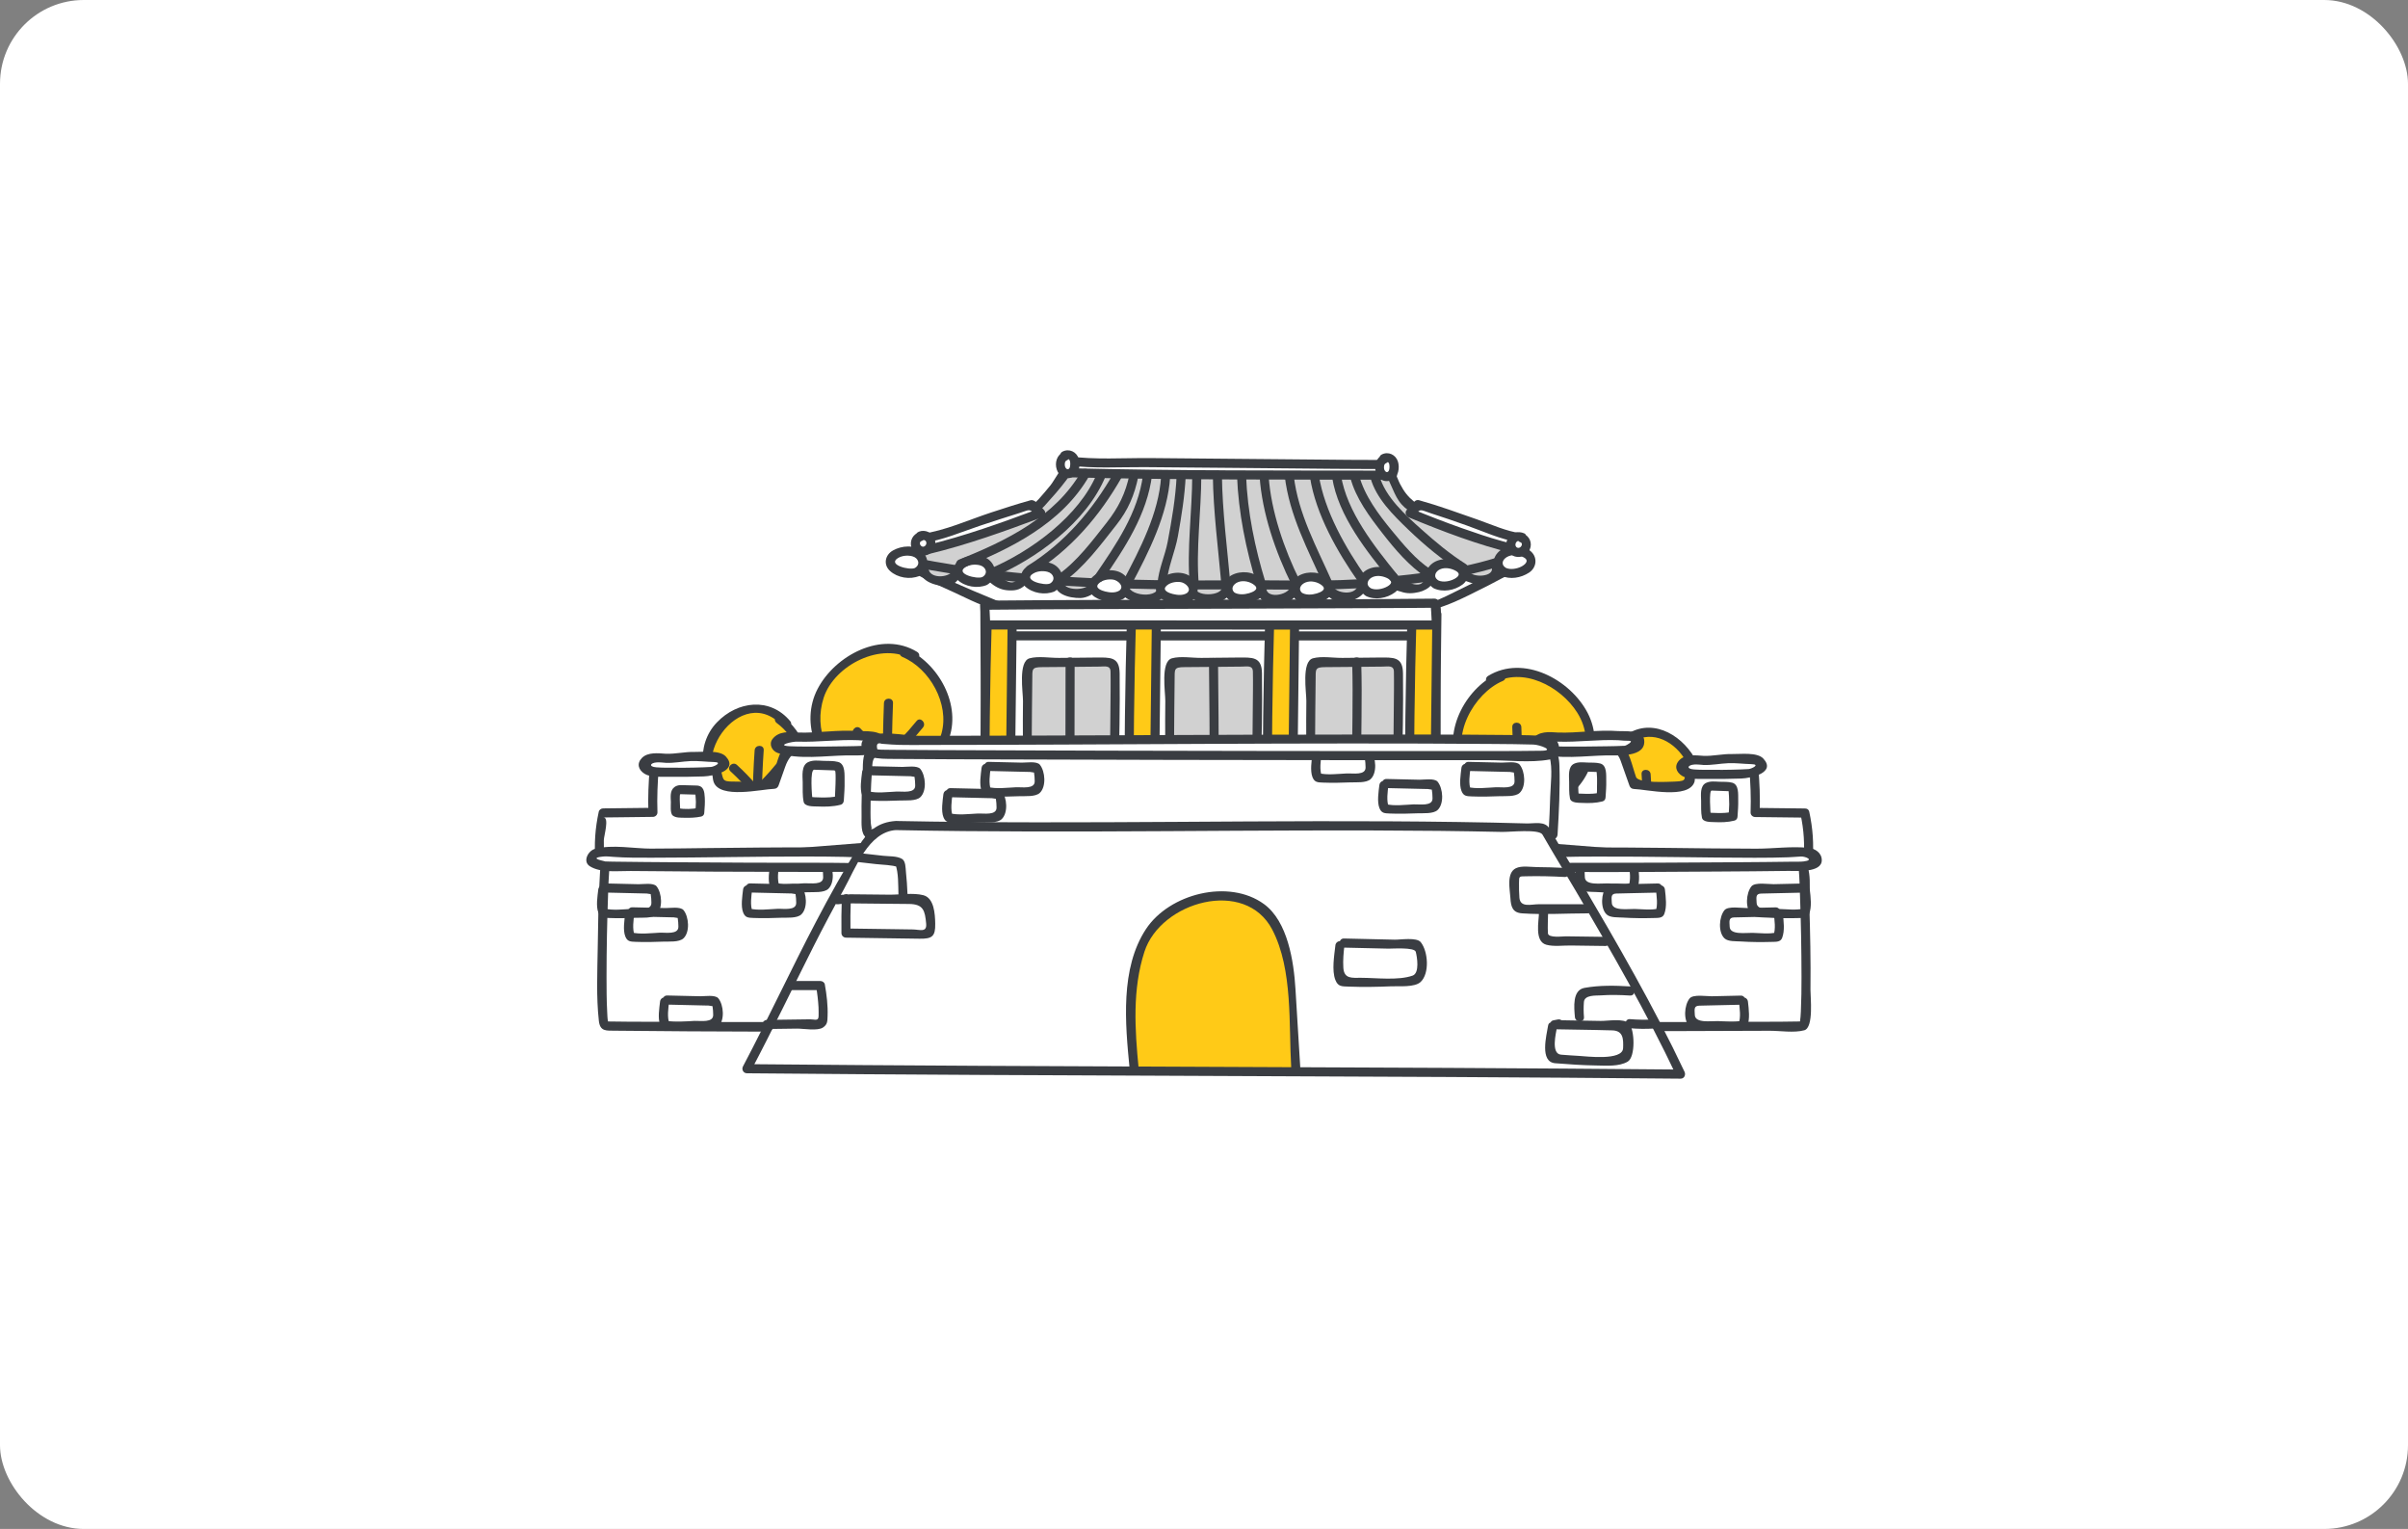 <svg width="230" height="146" viewBox="0 0 230 146" fill="none" xmlns="http://www.w3.org/2000/svg">
<rect x="0" y="0" width="230" height="146" fill="#808080" stroke="none"/>
<rect width="230" height="146" rx="8" fill="white"/>
<g clip-path="url(#clip0_82_1854)">
<path d="M86.318 62.314C88.438 63.083 89.823 65.213 90.371 67.406C90.509 67.956 90.603 68.524 90.565 69.091C90.506 69.993 90.107 70.845 89.588 71.583C88.227 73.505 85.888 74.734 83.543 74.594C81.201 74.459 78.96 72.882 78.174 70.661C77.522 68.823 77.89 66.689 78.995 65.088C80.103 63.487 81.894 62.415 83.799 62.053C85.022 61.819 86.377 61.889 87.381 62.623" fill="#FFCA17"/>
<path d="M86.2 62.736C88.811 63.833 90.71 67.233 89.927 70.032C89.044 73.196 85.067 74.693 82.178 73.896C78.97 73.008 77.706 69.586 78.676 66.617C79.698 63.495 84.239 61.211 87.163 63.001C87.641 63.293 88.077 62.541 87.599 62.249C84.225 60.185 79.753 62.59 78.09 65.789C76.389 69.061 78.024 73.301 81.475 74.561C84.838 75.789 89.137 74.223 90.554 70.763C91.939 67.386 89.626 63.234 86.428 61.894C85.912 61.678 85.69 62.52 86.2 62.733V62.736Z" fill="#3A3D42"/>
<path d="M74.419 68.672C75.617 69.469 76.463 70.788 76.688 72.215C76.774 72.769 76.774 73.347 76.591 73.879C76.442 74.314 76.175 74.704 75.881 75.056C74.796 76.354 73.147 77.277 71.467 77.12C69.864 76.97 68.419 75.808 67.844 74.297C67.269 72.786 67.546 71.001 68.478 69.681C69.233 68.613 70.425 67.836 71.724 67.697C73.023 67.558 74.398 68.104 75.164 69.166" fill="#FFCA17"/>
<path d="M74.2 69.048C75.96 70.346 77.079 72.804 75.575 74.746C74.207 76.514 71.865 77.214 69.884 76.118C64.795 73.302 70.878 64.728 74.855 69.469C75.215 69.897 75.825 69.281 75.468 68.853C73.535 66.549 70.431 66.939 68.474 68.982C66.402 71.143 66.818 74.642 68.962 76.525C71.249 78.53 74.38 77.353 76.185 75.362C78.236 73.1 76.763 69.869 74.633 68.296C74.183 67.962 73.75 68.717 74.197 69.048H74.2Z" fill="#3A3D42"/>
<path d="M87.548 68.847C86.578 70.048 85.514 71.152 84.35 72.161C83.928 72.527 84.541 73.143 84.963 72.777C86.127 71.768 87.194 70.661 88.161 69.463C88.511 69.032 87.901 68.412 87.548 68.847Z" fill="#3A3D42"/>
<path d="M84.43 67.135C84.253 71.476 84.336 75.823 84.16 80.168C84.135 80.728 85.001 80.728 85.026 80.168C85.202 75.827 85.119 71.479 85.296 67.135C85.32 66.575 84.454 66.575 84.43 67.135Z" fill="#3A3D42"/>
<path d="M84.737 72.606C83.965 71.527 83.116 70.51 82.184 69.564C81.79 69.163 81.18 69.779 81.571 70.18C82.451 71.071 83.258 72.025 83.989 73.044C84.311 73.497 85.063 73.062 84.737 72.606Z" fill="#3A3D42"/>
<path d="M74.086 73.018C73.438 73.811 72.735 74.556 71.979 75.249C71.567 75.629 72.18 76.241 72.593 75.865C73.348 75.172 74.051 74.428 74.699 73.634C75.049 73.202 74.442 72.586 74.086 73.018Z" fill="#3A3D42"/>
<path d="M72.08 71.642C71.859 74.687 71.883 77.744 71.665 80.789C71.623 81.35 72.489 81.346 72.531 80.789C72.752 77.744 72.728 74.687 72.946 71.642C72.988 71.081 72.122 71.085 72.08 71.642Z" fill="#3A3D42"/>
<path d="M72.288 75.013C71.696 74.314 71.062 73.656 70.386 73.04C69.974 72.663 69.361 73.276 69.773 73.656C70.449 74.275 71.083 74.933 71.675 75.629C72.039 76.057 72.649 75.438 72.288 75.013Z" fill="#3A3D42"/>
<path d="M143.426 64.607C141.306 65.376 139.92 67.506 139.37 69.699C139.231 70.249 139.137 70.817 139.176 71.384C139.234 72.285 139.633 73.138 140.152 73.876C141.514 75.798 143.852 77.023 146.197 76.887C148.539 76.751 150.78 75.175 151.567 72.954C152.218 71.116 151.851 68.982 150.746 67.381C149.641 65.78 147.846 64.708 145.941 64.346C144.718 64.112 143.364 64.182 142.359 64.916" fill="#FFCA17"/>
<path d="M143.309 64.187C140.108 65.527 137.797 69.68 139.183 73.056C140.603 76.516 144.902 78.082 148.262 76.854C151.709 75.594 153.344 71.354 151.647 68.082C149.984 64.883 145.512 62.478 142.138 64.542C141.663 64.834 142.096 65.586 142.574 65.294C145.38 63.578 149.073 65.544 150.652 68.05C152.637 71.197 150.822 74.998 147.559 76.189C144.76 77.212 141.746 75.531 140.229 73.202C138.407 70.403 140.787 66.181 143.537 65.026C144.046 64.813 143.821 63.971 143.309 64.187Z" fill="#3A3D42"/>
<path d="M155.326 70.96C154.127 71.758 153.282 73.077 153.053 74.504C152.967 75.058 152.967 75.635 153.15 76.168C153.299 76.603 153.566 76.993 153.86 77.344C154.945 78.643 156.594 79.565 158.274 79.409C159.877 79.259 161.322 78.096 161.897 76.586C162.472 75.075 162.195 73.286 161.263 71.966C160.508 70.898 159.316 70.122 158.017 69.982C156.718 69.843 155.343 70.39 154.577 71.451" fill="#FFCA17"/>
<path d="M155.103 70.586C153.163 72.016 151.546 75.059 153.271 77.286C155.1 79.65 158.103 80.698 160.687 78.881C166.251 74.965 158.803 65.74 154.272 71.143C153.915 71.567 154.525 72.187 154.885 71.759C158.474 67.477 164.085 74.032 160.528 77.878C158.785 79.761 156.129 78.936 154.511 77.412C152.529 75.546 153.655 72.73 155.547 71.338C155.993 71.01 155.56 70.255 155.11 70.586H155.103Z" fill="#3A3D42"/>
<path d="M141.58 71.753C142.55 72.954 143.613 74.057 144.777 75.066C145.196 75.432 145.813 74.819 145.39 74.45C144.226 73.441 143.16 72.334 142.193 71.136C141.84 70.701 141.234 71.321 141.58 71.753Z" fill="#3A3D42"/>
<path d="M144.445 69.428C144.622 73.769 144.538 78.116 144.715 82.461C144.739 83.021 145.605 83.021 145.581 82.461C145.404 78.12 145.488 73.772 145.311 69.428C145.287 68.868 144.421 68.868 144.445 69.428Z" fill="#3A3D42"/>
<path d="M145.75 75.332C146.481 74.312 147.288 73.358 148.168 72.467C148.563 72.067 147.95 71.454 147.555 71.851C146.623 72.798 145.774 73.811 145.002 74.893C144.676 75.349 145.428 75.784 145.75 75.332Z" fill="#3A3D42"/>
<path d="M155.041 75.921C155.689 76.714 156.392 77.459 157.147 78.152C157.56 78.531 158.173 77.915 157.761 77.536C157.005 76.843 156.302 76.098 155.654 75.305C155.301 74.869 154.691 75.489 155.041 75.921Z" fill="#3A3D42"/>
<path d="M156.794 73.931C157.016 76.977 156.992 80.033 157.21 83.079C157.252 83.635 158.118 83.639 158.076 83.079C157.854 80.033 157.879 76.977 157.66 73.931C157.619 73.374 156.753 73.37 156.794 73.931Z" fill="#3A3D42"/>
<path d="M158.065 77.918C158.657 77.219 159.291 76.561 159.967 75.945C160.379 75.565 159.766 74.953 159.354 75.329C158.678 75.948 158.044 76.606 157.452 77.302C157.091 77.727 157.701 78.347 158.065 77.918Z" fill="#3A3D42"/>
<path d="M83.048 71.073C80.893 70.968 78.731 70.941 76.573 70.986C76.213 70.993 75.825 71.01 75.538 71.167C75.219 71.341 75.105 71.637 75.004 71.912C74.651 72.907 74.301 73.903 73.948 74.898C71.377 74.947 68.641 75.41 68.578 74.554C68.578 74.554 68.648 73.398 67.948 73.154C67.594 73.032 63.926 73.154 62.495 73.308C62.353 74.93 62.294 75.957 62.364 77.579L57.608 77.634C57.24 79.138 57.14 80.677 57.306 82.198C62.128 81.752 64.893 81.839 69.753 81.93L83.089 80.871L83.051 71.073H83.048ZM66.836 77.558C66.181 77.718 64.609 77.655 64.556 77.568C64.536 77.53 64.487 76.385 64.494 75.856C64.498 75.598 64.716 75.393 64.972 75.4L66.524 75.445C66.895 75.501 66.832 75.661 66.846 75.817C66.947 76.813 66.864 77.098 66.832 77.558H66.836ZM80.162 76.433C79.303 76.68 77.242 76.587 77.176 76.451C77.148 76.392 77.083 74.599 77.097 73.77C77.103 73.367 77.388 73.046 77.724 73.06L79.757 73.13C80.245 73.217 80.162 73.464 80.18 73.715C80.311 75.271 80.204 75.72 80.162 76.437V76.433Z" fill="white"/>
<path d="M83.048 70.639C81.538 70.569 80.027 70.534 78.517 70.531C77.71 70.531 75.901 70.214 75.23 70.858C74.485 71.572 74.291 72.63 73.951 73.587C73.456 74.99 71.388 74.614 70.092 74.632C68.89 74.649 69.133 74.423 68.838 73.507C68.703 73.082 68.284 72.734 67.844 72.696C66.088 72.546 64.245 72.696 62.496 72.867C62.246 72.891 62.083 73.048 62.063 73.302C61.941 74.729 61.882 76.142 61.931 77.573C62.076 77.427 62.218 77.284 62.364 77.138C60.777 77.155 59.194 77.176 57.608 77.193C57.424 77.193 57.23 77.322 57.189 77.514C56.849 79.077 56.738 80.598 56.873 82.192C56.891 82.411 57.057 82.648 57.306 82.627C62.478 82.168 67.643 82.526 72.808 82.119C76.234 81.847 79.66 81.576 83.086 81.304C83.322 81.287 83.519 81.12 83.519 80.869C83.505 77.604 83.495 74.336 83.481 71.071C83.481 70.51 82.611 70.51 82.615 71.071C82.629 74.336 82.639 77.604 82.653 80.869C82.799 80.723 82.941 80.58 83.086 80.434C79.66 80.706 76.234 80.977 72.808 81.249C67.643 81.659 62.478 81.297 57.306 81.757C57.452 81.903 57.594 82.046 57.739 82.192C57.684 81.534 57.663 80.89 57.674 80.229C57.681 79.818 58.221 78.053 57.639 78.06C58.145 78.053 58.647 78.05 59.153 78.043C60.223 78.029 61.294 78.018 62.364 78.004C62.593 78.004 62.804 77.81 62.797 77.569C62.748 76.135 62.807 74.725 62.929 73.298C62.783 73.445 62.641 73.587 62.496 73.733C63.677 73.619 64.862 73.573 66.046 73.542C66.51 73.528 66.975 73.528 67.435 73.535C68.187 73.549 68 74.2 68.159 74.659C68.738 76.33 72.728 75.359 73.948 75.324C74.152 75.317 74.298 75.192 74.367 75.004C74.578 74.405 74.79 73.81 75.001 73.211C75.534 71.708 76.487 71.405 77.869 71.391C79.598 71.373 81.323 71.419 83.048 71.499C83.606 71.523 83.606 70.653 83.048 70.629V70.639Z" fill="#3A3D42"/>
<path d="M66.722 77.141C66.122 77.273 65.405 77.277 64.796 77.19C64.504 77.148 65 77.757 64.976 77.416C64.965 77.263 64.958 77.11 64.951 76.953C64.948 76.849 64.879 75.836 64.983 75.836C65.461 75.85 65.942 75.863 66.42 75.877C66.618 75.884 66.41 75.693 66.42 75.818C66.434 76.069 66.462 76.319 66.469 76.57C66.475 76.901 66.434 77.228 66.406 77.559C66.365 78.119 67.231 78.115 67.272 77.559C67.31 77.089 67.345 76.633 67.317 76.159C67.283 75.609 67.231 75.028 66.531 75.011C66.195 75 65.862 74.99 65.526 74.983C65.142 74.972 64.757 74.913 64.428 75.153C63.968 75.487 64.064 76.107 64.078 76.605C64.085 76.894 63.992 77.663 64.258 77.875C64.553 78.112 65.01 78.077 65.367 78.088C65.894 78.102 66.441 78.088 66.957 77.976C67.501 77.858 67.272 77.019 66.728 77.137L66.722 77.141Z" fill="#3A3D42"/>
<path d="M80.044 76.014C79.552 76.143 79.036 76.15 78.53 76.153C78.281 76.153 78.035 76.143 77.789 76.129C77.709 76.122 77.629 76.115 77.55 76.108C77.248 76.077 77.56 76.004 77.602 76.387C77.56 76.014 77.338 73.487 77.768 73.501C78.426 73.525 79.088 73.546 79.746 73.567C79.898 73.571 79.756 76.014 79.732 76.435C79.697 76.996 80.563 76.992 80.598 76.435C80.636 75.823 80.688 75.217 80.671 74.601C80.653 74.037 80.782 72.951 80.047 72.756C79.607 72.638 79.126 72.672 78.672 72.655C78.166 72.638 77.664 72.554 77.193 72.773C76.517 73.09 76.659 74.11 76.67 74.702C76.68 75.304 76.635 75.969 76.76 76.564C76.86 77.048 77.719 76.996 78.066 77.01C78.793 77.044 79.566 77.034 80.276 76.85C80.816 76.71 80.588 75.871 80.047 76.011L80.044 76.014Z" fill="#3A3D42"/>
<path d="M172.4 77.634L167.643 77.579C167.716 75.957 167.654 74.926 167.512 73.308C166.081 73.154 162.413 73.032 162.059 73.154C161.363 73.398 161.429 74.554 161.429 74.554C161.367 75.41 158.63 74.947 156.06 74.898C155.706 73.903 155.356 72.907 155.003 71.912C154.906 71.637 154.788 71.337 154.47 71.167C154.182 71.01 153.794 70.996 153.434 70.986C151.276 70.941 149.114 70.968 146.956 71.073L146.918 80.871L160.255 81.93C165.115 81.839 167.879 81.752 172.701 82.198C172.867 80.673 172.767 79.138 172.4 77.634ZM152.925 76.106C152.19 76.319 150.427 76.238 150.372 76.12C150.347 76.068 150.292 74.536 150.302 73.826C150.306 73.481 150.552 73.207 150.839 73.217L152.578 73.276C152.997 73.349 152.925 73.562 152.942 73.774C153.056 75.104 152.963 75.487 152.928 76.103L152.925 76.106ZM165.527 77.941C164.793 78.153 163.029 78.073 162.974 77.954C162.95 77.902 162.894 76.371 162.905 75.661C162.908 75.316 163.154 75.041 163.442 75.051L165.181 75.111C165.6 75.184 165.527 75.396 165.544 75.608C165.659 76.938 165.565 77.321 165.53 77.937L165.527 77.941Z" fill="white"/>
<path d="M172.4 77.201C170.813 77.184 169.23 77.163 167.643 77.146C167.789 77.292 167.931 77.435 168.076 77.581C168.128 76.147 168.066 74.737 167.945 73.31C167.924 73.056 167.761 72.899 167.512 72.875C165.762 72.708 163.916 72.551 162.163 72.704C161.706 72.742 161.446 73.052 161.211 73.411C160.615 74.326 161.412 74.594 159.912 74.636C159.305 74.653 156.489 74.824 156.264 74.191C155.873 73.08 155.647 71.698 154.774 70.863C154.21 70.32 152.807 70.543 152.135 70.536C150.406 70.518 148.681 70.563 146.953 70.644C146.717 70.654 146.52 70.835 146.52 71.079C146.506 74.344 146.495 77.612 146.481 80.877C146.481 81.128 146.679 81.295 146.914 81.312C150.34 81.584 153.766 81.855 157.192 82.127C162.357 82.538 167.522 82.176 172.694 82.635C172.943 82.656 173.11 82.419 173.127 82.2C173.262 80.602 173.151 79.081 172.812 77.522C172.694 76.972 171.859 77.205 171.977 77.751C172.303 79.248 172.389 80.679 172.261 82.2C172.407 82.054 172.549 81.911 172.694 81.765C167.522 81.305 162.357 81.664 157.192 81.257C153.766 80.985 150.34 80.714 146.914 80.442C147.06 80.588 147.202 80.731 147.347 80.877C147.361 77.612 147.372 74.344 147.386 71.079C147.24 71.225 147.098 71.368 146.953 71.514C148.463 71.444 149.973 71.409 151.484 71.406C152.654 71.402 154.244 71.085 154.792 72.631C155.072 73.428 155.353 74.225 155.637 75.019C155.703 75.207 155.852 75.332 156.056 75.339C157.275 75.377 161.266 76.345 161.845 74.674C161.959 74.344 161.706 73.613 162.333 73.56C162.87 73.515 163.421 73.546 163.958 73.557C165.142 73.578 166.331 73.633 167.508 73.748C167.363 73.602 167.221 73.46 167.075 73.313C167.197 74.74 167.259 76.154 167.207 77.584C167.2 77.825 167.411 78.016 167.64 78.019C169.227 78.037 170.81 78.058 172.396 78.075C172.954 78.082 172.954 77.212 172.396 77.205L172.4 77.201Z" fill="#3A3D42"/>
<path d="M152.807 75.689C152.391 75.796 151.955 75.803 151.529 75.803C151.317 75.803 151.106 75.796 150.895 75.782C150.825 75.779 150.76 75.772 150.69 75.765C150.424 75.737 150.753 75.657 150.798 76.064C150.767 75.772 150.614 73.649 150.877 73.659C151.442 73.677 152.007 73.697 152.568 73.718C152.516 73.614 152.492 73.607 152.502 73.69C152.509 73.858 152.526 74.025 152.537 74.192C152.554 74.453 152.561 74.714 152.561 74.975C152.561 75.354 152.516 75.734 152.492 76.11C152.457 76.67 153.323 76.667 153.358 76.11C153.392 75.584 153.434 75.069 153.42 74.543C153.406 74.025 153.507 73.081 152.841 72.904C152.46 72.803 152.041 72.831 151.65 72.817C151.203 72.803 150.77 72.733 150.354 72.925C149.748 73.207 149.866 74.098 149.876 74.63C149.887 75.152 149.849 75.727 149.956 76.242C150.053 76.698 150.801 76.653 151.134 76.67C151.761 76.701 152.429 76.688 153.042 76.531C153.583 76.392 153.354 75.553 152.814 75.692L152.807 75.689Z" fill="#3A3D42"/>
<path d="M165.412 77.522C164.997 77.63 164.56 77.636 164.134 77.636C163.923 77.636 163.711 77.63 163.5 77.616C163.431 77.612 163.365 77.605 163.296 77.598C163.029 77.57 163.358 77.49 163.403 77.898C163.372 77.605 163.22 75.482 163.483 75.492C164.047 75.513 164.612 75.531 165.173 75.552C165.118 75.447 165.097 75.44 165.107 75.524C165.114 75.691 165.132 75.858 165.142 76.025C165.159 76.286 165.166 76.547 165.166 76.808C165.166 77.188 165.121 77.567 165.097 77.943C165.062 78.503 165.928 78.5 165.963 77.943C165.998 77.417 166.039 76.902 166.025 76.376C166.012 75.858 166.112 74.915 165.447 74.737C165.066 74.636 164.647 74.664 164.255 74.65C163.808 74.636 163.375 74.563 162.96 74.758C162.354 75.04 162.471 75.931 162.482 76.463C162.492 76.986 162.454 77.56 162.561 78.075C162.655 78.531 163.407 78.486 163.739 78.503C164.37 78.535 165.035 78.521 165.648 78.364C166.188 78.225 165.96 77.386 165.419 77.525L165.412 77.522Z" fill="#3A3D42"/>
<path d="M76.22 70.382C75.655 70.344 74.422 70.201 74.107 70.856C73.809 71.472 74.81 71.636 75.347 71.684C76.206 71.757 82.635 71.716 83.176 71.601C84.388 71.173 84.163 70.633 83.675 70.396C83.37 70.25 83.072 70.327 82.632 70.292C79.937 70.031 77.422 70.463 76.22 70.379V70.382Z" fill="white"/>
<path d="M76.22 69.95C75.354 69.887 74.391 69.807 73.798 70.552C73.396 71.057 73.743 71.722 74.297 71.906C76.278 72.564 78.818 72.167 80.865 72.132C81.908 72.115 84.71 72.379 84.447 70.608C84.308 69.664 82.514 69.852 81.96 69.811C80.04 69.661 78.132 70.016 76.216 69.95C75.658 69.932 75.658 70.803 76.216 70.82C78.132 70.883 80.037 70.601 81.96 70.681C82.316 70.719 82.67 70.74 83.026 70.74C83.522 70.751 82.715 71.206 82.614 71.213C82.032 71.245 81.447 71.252 80.862 71.262C79.524 71.287 78.191 71.293 76.853 71.287C76.389 71.287 75.922 71.279 75.457 71.259C74.037 71.196 75.676 70.778 76.216 70.82C76.774 70.862 76.77 69.992 76.216 69.95H76.22Z" fill="#3A3D42"/>
<path d="M148.81 70.382C148.245 70.344 147.008 70.201 146.697 70.856C146.402 71.472 147.403 71.636 147.937 71.684C148.796 71.757 155.225 71.716 155.766 71.601C156.978 71.173 156.753 70.633 156.264 70.396C155.96 70.25 155.662 70.327 155.222 70.292C152.527 70.031 150.012 70.463 148.81 70.379V70.382Z" fill="white"/>
<path d="M148.809 69.95C147.943 69.887 146.98 69.807 146.388 70.552C145.986 71.057 146.333 71.722 146.887 71.906C148.868 72.564 151.408 72.167 153.455 72.132C154.497 72.115 157.3 72.379 157.037 70.608C156.898 69.664 155.104 69.852 154.549 69.811C152.63 69.661 150.722 70.016 148.809 69.95C148.252 69.932 148.252 70.803 148.809 70.82C150.725 70.883 152.63 70.601 154.549 70.681C154.906 70.719 155.26 70.74 155.616 70.74C156.112 70.751 155.305 71.206 155.204 71.213C154.622 71.245 154.037 71.252 153.451 71.262C152.114 71.287 150.781 71.293 149.443 71.287C148.979 71.287 148.512 71.279 148.047 71.259C146.627 71.196 148.266 70.778 148.806 70.82C149.364 70.862 149.36 69.992 148.806 69.95H148.809Z" fill="#3A3D42"/>
<path d="M166.535 82.493C167.768 82.493 168.984 82.493 170.206 82.426C170.781 82.395 172.049 82.28 172.209 82.809C172.361 83.307 172.77 97.934 172.223 97.972C171.346 98.031 142.747 98.08 142.234 97.99C142.234 97.99 141.718 82.715 142.262 82.524C142.598 82.406 142.882 82.468 143.329 82.44C146.086 82.231 163.774 82.493 166.531 82.493H166.535Z" fill="white"/>
<path d="M166.535 82.924C167.065 82.924 171.766 82.594 171.811 83.057C171.88 83.826 171.894 84.606 171.922 85.379C172.019 88.014 172.067 90.649 172.071 93.284C172.071 94.387 172.061 95.494 172.009 96.597C171.991 96.928 171.974 97.262 171.922 97.59C171.86 97.969 172.404 97.53 172.057 97.537C170.717 97.572 169.376 97.562 168.035 97.569C162.763 97.593 157.494 97.6 152.222 97.6C148.969 97.6 145.477 97.948 142.238 97.548C142.384 97.694 142.526 97.837 142.671 97.983C142.578 95.198 142.512 92.41 142.471 89.625C142.446 87.878 142.429 86.13 142.481 84.386C142.495 83.871 142.498 83.335 142.595 82.827C142.585 82.876 143.96 82.838 144.234 82.827C151.661 82.597 159.105 82.914 166.532 82.921C167.09 82.921 167.09 82.051 166.532 82.051C158.859 82.04 151.11 81.546 143.447 81.988C142.141 82.065 141.774 82.058 141.663 83.356C141.521 85.086 141.577 86.847 141.591 88.581C141.618 91.714 141.698 94.847 141.802 97.976C141.809 98.237 141.996 98.38 142.235 98.411C145.692 98.839 149.419 98.463 152.894 98.463C158.263 98.463 163.632 98.456 169.002 98.428C170.006 98.421 171.354 98.651 172.338 98.38C173.259 98.126 172.916 95.153 172.927 94.526C172.961 91.759 172.899 88.988 172.812 86.224C172.788 85.417 173.173 82.594 172.158 82.166C171.527 81.898 170.876 81.943 170.204 81.981C168.981 82.051 167.755 82.047 166.532 82.047C165.974 82.047 165.974 82.918 166.532 82.918L166.535 82.924Z" fill="#3A3D42"/>
<path d="M171.995 84.942C172.067 85.582 172.203 86.439 171.96 87.058C172.061 86.957 172.161 86.856 172.261 86.755C171.569 86.94 170.671 86.814 169.961 86.8C169.32 86.787 167.796 87.027 167.782 86.202C167.775 85.753 167.64 85.338 168.215 85.328C168.61 85.318 169.009 85.311 169.404 85.3C170.328 85.279 171.25 85.258 172.175 85.238C172.733 85.224 172.733 84.353 172.175 84.367C171.25 84.388 170.328 84.409 169.404 84.43C168.95 84.441 167.627 84.214 167.287 84.639C166.774 85.276 166.667 86.738 167.294 87.326C167.644 87.653 168.396 87.591 168.825 87.622C169.837 87.688 170.848 87.692 171.86 87.664C172.216 87.653 172.642 87.681 172.795 87.291C173.069 86.595 172.944 85.666 172.861 84.942C172.798 84.392 171.932 84.385 171.995 84.942Z" fill="#3A3D42"/>
<path d="M169.42 87.219C169.493 87.859 169.628 88.716 169.385 89.335C169.486 89.234 169.586 89.133 169.687 89.033C168.994 89.217 168.097 89.092 167.387 89.078C166.746 89.064 165.225 89.304 165.208 88.479C165.201 88.03 165.066 87.616 165.637 87.605C166.032 87.595 166.431 87.588 166.825 87.578C167.75 87.557 168.672 87.536 169.597 87.515C170.154 87.501 170.154 86.631 169.597 86.645C168.672 86.666 167.75 86.686 166.825 86.707C166.372 86.718 165.048 86.492 164.709 86.916C164.196 87.553 164.089 89.015 164.716 89.603C165.066 89.931 165.817 89.868 166.247 89.899C167.258 89.966 168.27 89.969 169.281 89.941C169.638 89.931 170.064 89.959 170.217 89.569C170.49 88.876 170.366 87.943 170.283 87.219C170.22 86.669 169.354 86.662 169.417 87.219H169.42Z" fill="#3A3D42"/>
<path d="M155.588 82.496C155.661 83.137 155.796 83.993 155.554 84.613L155.855 84.31C155.166 84.498 154.265 84.369 153.555 84.355C152.914 84.341 151.393 84.581 151.376 83.757C151.369 83.307 151.238 82.893 151.809 82.883C152.204 82.872 152.602 82.865 152.997 82.855C153.922 82.834 154.844 82.813 155.769 82.792C156.326 82.778 156.326 81.908 155.769 81.922C154.844 81.943 153.922 81.964 152.997 81.985C152.544 81.995 151.22 81.769 150.881 82.194C150.368 82.831 150.261 84.293 150.888 84.884C151.238 85.212 151.989 85.149 152.419 85.177C153.427 85.243 154.442 85.246 155.453 85.218C155.81 85.208 156.236 85.236 156.389 84.846C156.662 84.153 156.538 83.22 156.454 82.5C156.392 81.95 155.523 81.943 155.588 82.5V82.496Z" fill="#3A3D42"/>
<path d="M158.162 84.938C158.235 85.578 158.37 86.435 158.128 87.054L158.429 86.751C157.736 86.936 156.839 86.811 156.129 86.797C155.488 86.783 153.967 87.023 153.95 86.198C153.943 85.749 153.808 85.335 154.379 85.324C154.774 85.314 155.173 85.307 155.568 85.296C156.493 85.275 157.414 85.255 158.339 85.234C158.897 85.22 158.897 84.35 158.339 84.363C157.414 84.384 156.493 84.405 155.568 84.426C155.114 84.436 153.794 84.21 153.451 84.635C152.938 85.272 152.831 86.734 153.458 87.322C153.808 87.649 154.56 87.587 154.989 87.618C156.001 87.684 157.012 87.688 158.024 87.66C158.38 87.649 158.807 87.677 158.959 87.287C159.233 86.591 159.108 85.662 159.025 84.938C158.962 84.388 158.093 84.381 158.159 84.938H158.162Z" fill="#3A3D42"/>
<path d="M166.092 95.645C166.164 96.285 166.3 97.142 166.057 97.761L166.358 97.458C165.666 97.646 164.768 97.517 164.058 97.504C163.417 97.49 161.897 97.73 161.879 96.905C161.872 96.456 161.737 96.042 162.309 96.031C162.704 96.021 163.102 96.014 163.497 96.003C164.422 95.983 165.343 95.962 166.268 95.941C166.826 95.927 166.826 95.057 166.268 95.07C165.343 95.091 164.422 95.112 163.497 95.133C163.043 95.144 161.72 94.917 161.381 95.342C160.871 95.979 160.76 97.441 161.387 98.033C161.737 98.36 162.489 98.297 162.919 98.325C163.93 98.391 164.942 98.395 165.953 98.367C166.31 98.356 166.733 98.384 166.888 97.994C167.162 97.302 167.037 96.369 166.954 95.645C166.892 95.095 166.026 95.088 166.088 95.645H166.092Z" fill="#3A3D42"/>
<path d="M167.751 81.472C168.984 81.472 170.203 81.472 171.405 81.391C171.97 81.353 173.203 81.21 173.519 81.865C173.816 82.481 172.815 82.645 172.278 82.693C171.419 82.766 147.555 82.895 147.018 82.78C145.806 82.352 146.031 81.813 146.52 81.576C146.824 81.43 147.122 81.506 147.562 81.472C150.257 81.21 164.997 81.472 167.754 81.472H167.751Z" fill="white"/>
<path d="M167.751 81.907C168.769 81.907 169.784 81.9 170.802 81.862C171.208 81.848 171.61 81.809 172.015 81.788C172.434 81.767 173.338 82.133 172.278 82.258C171.952 82.297 171.613 82.279 171.287 82.283C169.521 82.311 167.757 82.321 165.991 82.335C161.016 82.37 156.042 82.394 151.071 82.391C149.775 82.391 148.476 82.408 147.181 82.359C147.146 82.359 147.108 82.359 147.074 82.352C147.101 82.206 147.132 82.063 147.164 81.917C147.344 81.921 147.52 81.917 147.697 81.896C148.078 81.862 148.463 81.855 148.847 81.841C150.07 81.799 151.296 81.799 152.519 81.795C157.597 81.778 162.676 81.903 167.754 81.91C168.312 81.91 168.312 81.04 167.754 81.04C162.104 81.033 156.458 80.883 150.811 80.936C149.717 80.946 145.944 80.462 145.716 81.994C145.508 83.386 147.766 83.247 148.57 83.254C153.731 83.299 158.893 83.254 164.054 83.223C166.303 83.209 168.551 83.195 170.799 83.163C171.606 83.153 174.007 83.362 174.007 82.14C174.007 81.44 173.376 81.023 172.739 80.96C171.111 80.793 169.396 81.04 167.757 81.04C167.2 81.04 167.2 81.91 167.757 81.91L167.751 81.907Z" fill="#3A3D42"/>
<path d="M63.468 82.493C62.235 82.493 61.016 82.493 59.796 82.426C59.221 82.395 57.953 82.28 57.794 82.809C57.642 83.307 57.233 97.934 57.78 97.972C58.657 98.031 87.256 98.08 87.769 97.99C87.769 97.99 88.285 82.715 87.741 82.524C87.401 82.406 87.121 82.468 86.674 82.44C83.917 82.231 66.229 82.493 63.475 82.493H63.468Z" fill="white"/>
<path d="M63.469 82.055C62.242 82.055 61.02 82.044 59.797 81.989C59.121 81.957 58.477 81.905 57.843 82.173C57.316 82.396 57.334 82.96 57.303 83.44C57.154 85.807 57.126 88.188 57.091 90.562C57.057 92.849 56.946 95.195 57.199 97.472C57.313 98.505 57.888 98.415 58.761 98.422C68.131 98.519 77.508 98.554 86.879 98.443C87.17 98.443 87.475 98.457 87.766 98.418C88.005 98.387 88.192 98.244 88.199 97.983C88.302 94.854 88.379 91.721 88.41 88.588C88.427 86.848 88.458 85.097 88.337 83.363C88.247 82.051 87.842 82.082 86.553 81.996C78.908 81.466 71.128 82.048 63.469 82.058C62.911 82.058 62.911 82.928 63.469 82.928C70.833 82.921 78.205 82.657 85.569 82.827C86.068 82.838 86.57 82.873 87.069 82.88C87.454 82.887 87.391 82.636 87.443 83.054C87.478 83.346 87.492 83.642 87.506 83.938C87.592 85.713 87.558 87.502 87.537 89.278C87.502 92.18 87.43 95.084 87.332 97.983C87.478 97.837 87.62 97.694 87.766 97.548C84.527 97.948 81.035 97.6 77.782 97.6C72.51 97.6 67.241 97.593 61.969 97.569C60.628 97.562 59.288 97.566 57.947 97.538C57.593 97.531 58.165 97.973 58.082 97.59C58.013 97.27 58.013 96.925 57.995 96.598C57.933 95.494 57.937 94.387 57.933 93.284C57.933 90.649 57.988 88.01 58.082 85.379C58.11 84.606 58.134 83.83 58.193 83.057C58.227 82.605 62.942 82.925 63.469 82.925C64.026 82.925 64.026 82.055 63.469 82.055Z" fill="#3A3D42"/>
<path d="M57.143 84.941C57.07 85.571 56.911 86.532 57.15 87.137C57.348 87.638 57.632 87.638 58.144 87.659C59.028 87.694 59.914 87.677 60.798 87.638C61.303 87.618 62.291 87.712 62.706 87.322C63.337 86.734 63.226 85.272 62.713 84.635C62.419 84.266 61.373 84.443 60.992 84.433C59.935 84.408 58.882 84.384 57.826 84.359C57.268 84.346 57.268 85.216 57.826 85.23C58.619 85.247 59.409 85.265 60.202 85.285C60.597 85.296 60.995 85.303 61.39 85.313C61.647 85.303 61.899 85.324 62.152 85.379C62.194 85.651 62.218 85.922 62.218 86.197C62.246 86.995 60.999 86.761 60.42 86.786C59.603 86.82 58.539 86.967 57.742 86.754C57.843 86.855 57.943 86.956 58.044 87.057C57.798 86.438 57.933 85.581 58.009 84.941C58.072 84.384 57.206 84.391 57.143 84.941Z" fill="#3A3D42"/>
<path d="M59.717 87.218C59.645 87.848 59.485 88.809 59.724 89.415C59.922 89.916 60.206 89.916 60.718 89.937C61.602 89.972 62.489 89.954 63.375 89.916C63.881 89.895 64.868 89.993 65.284 89.599C65.911 89.007 65.804 87.549 65.291 86.912C64.997 86.543 63.95 86.72 63.569 86.71C62.513 86.686 61.46 86.661 60.403 86.637C59.846 86.623 59.846 87.493 60.403 87.507C61.197 87.525 61.986 87.542 62.78 87.563C63.175 87.573 63.573 87.58 63.968 87.591C64.224 87.58 64.477 87.601 64.73 87.657C64.772 87.928 64.796 88.2 64.796 88.475C64.823 89.272 63.573 89.035 62.998 89.063C62.18 89.098 61.117 89.244 60.32 89.032C60.421 89.133 60.521 89.234 60.621 89.335C60.376 88.715 60.511 87.859 60.587 87.218C60.649 86.661 59.783 86.668 59.721 87.218H59.717Z" fill="#3A3D42"/>
<path d="M73.549 82.499C73.477 83.126 73.317 84.094 73.556 84.696C73.754 85.194 74.038 85.197 74.55 85.218C75.434 85.253 76.321 85.235 77.204 85.197C77.71 85.176 78.697 85.27 79.113 84.88C79.743 84.289 79.632 82.83 79.12 82.19C78.825 81.824 77.779 81.998 77.398 81.991C76.341 81.967 75.285 81.942 74.232 81.918C73.674 81.904 73.674 82.774 74.232 82.788C75.025 82.806 75.815 82.823 76.608 82.844C77.003 82.855 77.401 82.862 77.796 82.872C78.053 82.862 78.306 82.882 78.558 82.938C78.6 83.21 78.624 83.481 78.624 83.756C78.652 84.553 77.405 84.317 76.826 84.344C76.012 84.379 74.942 84.529 74.149 84.313L74.45 84.616C74.204 84 74.339 83.14 74.415 82.499C74.478 81.942 73.612 81.95 73.549 82.499Z" fill="#3A3D42"/>
<path d="M70.975 84.937C70.903 85.567 70.743 86.528 70.982 87.133C71.18 87.635 71.464 87.635 71.976 87.656C72.86 87.69 73.746 87.673 74.63 87.635C75.135 87.614 76.123 87.711 76.538 87.318C77.169 86.726 77.058 85.268 76.545 84.631C76.251 84.262 75.205 84.439 74.824 84.429C73.767 84.404 72.714 84.38 71.658 84.356C71.1 84.342 71.1 85.212 71.658 85.226C72.451 85.243 73.241 85.261 74.034 85.282C74.429 85.292 74.827 85.299 75.222 85.309C75.478 85.299 75.731 85.32 75.984 85.376C76.026 85.647 76.05 85.919 76.05 86.194C76.078 86.991 74.831 86.754 74.252 86.782C73.435 86.817 72.371 86.963 71.575 86.751C71.675 86.851 71.775 86.952 71.876 87.053C71.633 86.434 71.765 85.577 71.841 84.937C71.904 84.38 71.038 84.387 70.975 84.937Z" fill="#3A3D42"/>
<path d="M63.045 95.644C62.973 96.274 62.813 97.234 63.052 97.84C63.25 98.341 63.534 98.341 64.047 98.362C64.93 98.397 65.817 98.379 66.7 98.341C67.206 98.32 68.193 98.414 68.609 98.025C69.239 97.436 69.128 95.971 68.616 95.334C68.321 94.965 67.275 95.142 66.894 95.132C65.838 95.108 64.784 95.083 63.728 95.059C63.17 95.045 63.17 95.915 63.728 95.929C64.521 95.946 65.311 95.964 66.104 95.985C66.499 95.995 66.898 96.002 67.293 96.013C67.549 96.002 67.802 96.023 68.055 96.079C68.096 96.35 68.12 96.622 68.12 96.897C68.148 97.694 66.901 97.461 66.323 97.485C65.505 97.52 64.442 97.666 63.645 97.454C63.745 97.555 63.846 97.656 63.946 97.756C63.7 97.137 63.835 96.281 63.911 95.64C63.974 95.083 63.108 95.09 63.045 95.64V95.644Z" fill="#3A3D42"/>
<path d="M62.253 81.472C61.019 81.472 59.8 81.472 58.598 81.391C58.033 81.353 56.797 81.21 56.485 81.865C56.191 82.481 57.188 82.645 57.725 82.693C58.584 82.766 82.448 82.895 82.985 82.78C84.198 82.352 83.972 81.813 83.484 81.576C83.179 81.43 82.881 81.506 82.441 81.472C79.746 81.21 65.007 81.472 62.249 81.472H62.253Z" fill="white"/>
<path d="M62.253 81.037C60.535 81.037 58.505 80.615 56.828 81.058C56.18 81.228 55.619 82.265 56.34 82.718C57.389 83.379 59.035 83.156 60.219 83.17C65.575 83.23 70.93 83.251 76.286 83.257C78.267 83.257 80.249 83.268 82.227 83.24C83.093 83.226 85.362 82.283 83.924 81.34C83.221 80.88 82.206 81.005 81.388 80.974C80.089 80.925 78.787 80.922 77.488 80.918C74.197 80.908 70.906 80.946 67.615 80.981C65.828 81.002 64.04 81.03 62.253 81.033C61.695 81.033 61.695 81.903 62.253 81.903C67.21 81.896 72.163 81.785 77.12 81.788C78.298 81.788 79.48 81.799 80.657 81.823C81.038 81.83 81.419 81.844 81.8 81.862C81.97 81.869 82.136 81.879 82.306 81.893C82.351 81.896 82.396 81.9 82.441 81.903C82.829 81.781 82.989 81.931 82.926 82.349C81.697 82.46 80.429 82.384 79.195 82.387C74.238 82.398 69.281 82.37 64.324 82.335C62.505 82.321 60.687 82.311 58.868 82.283C58.498 82.276 58.127 82.276 57.753 82.258C58.113 82.276 55.938 81.959 57.625 81.788C57.943 81.757 58.279 81.802 58.595 81.823C59.81 81.914 61.03 81.903 62.249 81.903C62.807 81.903 62.807 81.033 62.249 81.033L62.253 81.037Z" fill="#3A3D42"/>
<path d="M137.195 76.043C130.907 76.043 100.444 76.043 94.153 76.036L94.064 57.789C100.441 57.723 130.654 57.66 137.032 57.598C137.122 57.598 137.191 76.043 137.191 76.043H137.195Z" fill="white"/>
<path d="M137.194 75.609C122.846 75.602 108.502 75.609 94.153 75.602C94.299 75.749 94.441 75.891 94.586 76.037C94.555 69.956 94.528 63.875 94.496 57.791C94.351 57.937 94.209 58.08 94.063 58.226C105.751 58.111 117.442 58.128 129.134 58.08C131.427 58.069 133.72 58.059 136.013 58.041C136.197 58.041 136.377 58.041 136.561 58.038C137.108 58.034 136.675 58.132 136.609 57.63C136.63 57.787 136.623 57.954 136.63 58.114C136.654 58.992 136.661 59.869 136.671 60.742C136.723 65.626 136.744 70.51 136.765 75.394C136.765 75.609 136.765 75.825 136.765 76.041C136.765 76.601 137.634 76.601 137.631 76.041C137.621 72.967 137.603 69.894 137.586 66.82C137.572 64.707 137.558 62.594 137.534 60.481C137.524 59.649 137.773 58.278 137.454 57.484C137.382 57.303 137.246 57.164 137.035 57.164C122.711 57.307 108.387 57.216 94.067 57.355C93.831 57.355 93.634 57.55 93.634 57.791C93.665 63.872 93.693 69.953 93.724 76.037C93.724 76.274 93.921 76.472 94.157 76.472C108.505 76.48 122.85 76.472 137.198 76.48C137.756 76.48 137.756 75.609 137.198 75.609H137.194Z" fill="#3A3D42"/>
<path d="M136.009 60.73C129.722 60.73 100.742 60.73 94.454 60.723L94.364 58.836C100.742 58.77 129.469 58.707 135.846 58.645C135.937 58.645 136.006 60.73 136.006 60.73H136.009Z" fill="white"/>
<path d="M136.01 60.292C122.157 60.285 108.307 60.292 94.455 60.285C94.6 60.431 94.742 60.574 94.888 60.72C94.856 60.09 94.829 59.463 94.798 58.833C94.652 58.979 94.51 59.122 94.365 59.268C101.771 59.195 109.173 59.195 116.58 59.167C120.844 59.153 125.105 59.136 129.369 59.115C130.883 59.108 132.397 59.101 133.91 59.091C134.447 59.087 134.988 59.084 135.525 59.077C135.784 59.115 135.764 59.032 135.459 58.826C135.487 59.053 135.507 59.279 135.518 59.508C135.545 59.912 135.559 60.319 135.573 60.723C135.594 61.284 136.46 61.284 136.439 60.723C136.415 60.055 136.522 59.15 136.262 58.523C136.186 58.342 136.055 58.203 135.843 58.203C122.015 58.339 108.186 58.259 94.361 58.395C94.132 58.395 93.918 58.59 93.928 58.83C93.959 59.46 93.987 60.086 94.018 60.716C94.029 60.953 94.205 61.151 94.451 61.151C108.304 61.158 122.153 61.151 136.006 61.158C136.564 61.158 136.564 60.288 136.006 60.288L136.01 60.292Z" fill="#3A3D42"/>
<path d="M86.626 53.625C86.678 54.381 95.117 57.788 95.117 57.788C101.501 58.084 126.48 59.198 136.969 57.882C137.406 57.827 144.774 54.227 145.179 53.688C145.491 53.27 144.362 53.702 143.686 53.66C142.214 53.569 86.557 52.602 86.626 53.629V53.625Z" fill="white"/>
<path d="M86.211 53.74C86.38 54.286 87.073 54.589 87.527 54.843C88.642 55.47 89.824 55.985 90.991 56.504C92.539 57.193 94.181 58.178 95.896 58.255C101.868 58.526 107.844 58.739 113.819 58.857C120.796 58.996 127.821 59.1 134.78 58.537C136.966 58.359 138.369 57.778 140.34 56.814C141.573 56.211 142.8 55.588 144.009 54.93C144.559 54.631 145.439 54.307 145.644 53.649C145.713 53.423 145.564 53.176 145.342 53.113C144.577 52.904 143.271 53.197 142.391 53.179C140.984 53.148 139.578 53.12 138.172 53.096C133.412 53.009 128.649 52.939 123.889 52.88C113.365 52.748 102.831 52.584 92.307 52.786C91.639 52.8 86.38 52.424 86.211 53.503C86.124 54.053 86.959 54.286 87.045 53.733C86.99 54.088 86.851 53.924 87.399 53.865C87.918 53.81 88.438 53.782 88.961 53.757C90.613 53.677 92.269 53.649 93.925 53.629C98.958 53.559 103.995 53.58 109.032 53.608C119.223 53.667 129.414 53.799 139.606 53.991C140.61 54.008 141.611 54.029 142.613 54.053C143.295 54.071 144.563 53.803 145.11 53.952L144.809 53.416C144.681 53.83 143.139 54.412 142.751 54.617C141.608 55.223 140.448 55.797 139.284 56.361C138.508 56.737 137.725 57.162 136.907 57.44C135.878 57.792 134.465 57.691 133.388 57.764C127.035 58.196 120.64 58.105 114.276 57.99C108.623 57.889 102.97 57.691 97.32 57.444C96.717 57.416 95.733 57.562 95.172 57.336C94.431 57.036 93.693 56.727 92.955 56.413C91.812 55.926 90.676 55.425 89.553 54.892C89.1 54.676 87.212 54.036 87.042 53.503C86.876 52.971 86.037 53.197 86.207 53.733L86.211 53.74Z" fill="#3A3D42"/>
<path d="M145.685 52.799C139.789 50.742 137.444 49.649 135.012 48.528C133.727 47.936 132.923 45.249 132.594 44.911C132.157 44.466 129.151 44.789 128.087 44.831C122.288 45.04 109.634 44.915 104.157 44.855C102.789 44.842 102.148 44.448 102.006 44.831C101.753 45.52 98.944 48.573 98.944 48.573C98.078 49.29 96.547 49.683 95.296 49.917C92.05 50.519 86.297 53.262 85.728 53.436C86.037 53.996 86.861 53.874 88.264 54.205C88.23 54.32 88.23 54.442 88.271 54.571C88.475 55.194 90 55.744 90.81 55.34C91.098 55.197 91.275 54.981 91.347 54.745C92.684 54.919 93.935 55.023 94.725 55.065C94.943 55.681 96.453 56.224 97.26 55.824C97.555 55.678 97.731 55.458 97.804 55.215C98.812 55.263 99.966 55.316 101.199 55.368C101.106 55.559 101.099 55.772 101.22 55.984C101.559 56.576 103.184 56.945 103.898 56.454C104.261 56.207 104.75 55.977 104.656 55.636C106.17 55.691 106.568 55.587 107.438 55.611C107.168 55.865 107.486 56.189 107.673 56.513C108.013 57.105 109.638 57.47 110.351 56.983C110.84 56.645 111.297 56.102 110.985 55.684C111.422 55.691 111.411 55.691 111.83 55.695C112.627 55.702 112.915 55.705 113.687 55.73C113.448 56.123 113.981 56.614 114.408 56.927C115.097 57.435 116.739 57.108 117.106 56.527C117.248 56.301 117.241 56.074 117.134 55.865C118.277 55.921 119.406 55.984 120.529 56.039C120.428 56.377 120.515 56.736 120.861 56.99C121.55 57.498 123.192 57.171 123.56 56.59C123.646 56.45 123.677 56.311 123.664 56.172C124.758 56.207 125.856 56.224 126.968 56.214C127.02 56.468 127.19 56.704 127.491 56.864C128.285 57.286 129.833 56.778 130.069 56.158C130.076 56.141 130.079 56.123 130.086 56.106C130.46 56.085 130.834 56.057 131.215 56.026C131.946 55.966 132.746 55.879 133.588 55.775C133.675 55.89 133.792 55.991 133.948 56.071C134.742 56.492 136.29 55.984 136.526 55.364C136.526 55.357 136.529 55.35 136.533 55.34C137.669 55.152 138.808 54.94 139.893 54.717C139.958 54.95 140.121 55.166 140.398 55.316C141.192 55.737 142.74 55.228 142.976 54.609C143.055 54.393 143.017 54.191 142.899 54.014C144.403 53.613 145.158 53.161 145.688 52.795L145.685 52.799Z" fill="#D1D1D1"/>
<path d="M145.803 52.381C142.768 51.319 139.758 50.199 136.821 48.879C135.39 48.239 134.479 47.689 133.731 46.224C133.363 45.506 133.214 44.605 132.38 44.344C131.358 44.023 130.038 44.271 128.995 44.34C127.72 44.424 126.442 44.445 125.164 44.466C121.696 44.525 118.225 44.518 114.754 44.504C111.654 44.493 108.557 44.466 105.457 44.434C104.38 44.424 102.994 43.999 101.979 44.292C101.387 44.462 100.704 45.91 100.316 46.366C99.606 47.205 98.931 48.138 97.964 48.674C96.45 49.516 94.465 49.603 92.82 50.129C90.347 50.923 88.05 52.151 85.608 53.015C85.282 53.13 85.206 53.481 85.417 53.742C85.843 54.268 86.443 54.324 87.08 54.424C87.96 54.56 87.742 54.79 88.327 55.319C89.03 55.953 90.949 56.315 91.528 55.298C91.663 55.065 94.317 55.392 94.552 55.601C95.006 56.001 95.539 56.297 96.156 56.36C96.824 56.426 97.417 56.367 97.916 55.865C98.453 55.326 100.472 55.775 101.193 55.806C101.054 55.622 100.916 55.441 100.773 55.256C100.431 56.708 102.083 57.126 103.219 57.108C103.787 57.098 104.657 56.666 104.948 56.165C105.104 55.897 106.998 56.04 107.431 56.047C107.293 55.862 107.154 55.681 107.012 55.496C106.077 58.059 112.288 58.525 111.394 55.566C111.256 55.751 111.117 55.932 110.975 56.116C111.876 56.13 112.776 56.133 113.674 56.161C113.535 55.977 113.397 55.796 113.255 55.611C112.846 58.25 118.153 58.239 117.533 55.747C117.394 55.932 117.256 56.113 117.113 56.297C118.246 56.353 119.379 56.416 120.508 56.471C120.363 56.325 120.221 56.182 120.075 56.036C119.982 56.92 120.588 57.616 121.499 57.655C122.074 57.679 122.767 57.655 123.276 57.341C123.598 57.143 123.92 56.614 124.298 56.624C125.386 56.656 126.304 56.468 127.163 57.174C127.544 57.488 128.115 57.46 128.573 57.428C129.026 57.394 129.605 57.202 129.965 56.899C130.208 56.694 130.256 56.638 130.422 56.381C130.412 56.398 130.942 56.485 131.195 56.468C132.103 56.398 132.944 56.193 133.81 56.499C134.403 56.708 134.933 56.673 135.539 56.537C135.937 56.45 136.502 56.175 136.73 55.82C137.015 55.382 138.192 55.5 138.885 55.368C139.994 55.159 140.686 56.074 141.992 55.782C142.886 55.584 143.672 54.853 143.298 53.909C143.198 54.087 143.097 54.264 142.997 54.445C144.033 54.142 144.989 53.781 145.889 53.182C146.354 52.875 145.921 52.12 145.453 52.43C144.618 52.983 143.724 53.325 142.768 53.603C142.561 53.662 142.377 53.916 142.467 54.139C142.841 55.082 140.638 55.246 140.25 54.508C140.156 54.327 139.945 54.271 139.762 54.31C138.643 54.536 137.524 54.745 136.401 54.933C136.252 54.957 136.142 55.103 136.1 55.236C135.702 56.527 134.129 55.281 133.575 55.347C132.411 55.49 131.243 55.601 130.073 55.678C129.872 55.691 129.716 55.803 129.653 55.998C129.38 56.875 127.644 56.67 127.332 55.998C127.27 55.862 127.1 55.782 126.958 55.782C125.857 55.785 124.755 55.772 123.654 55.74C123.467 55.737 123.283 55.876 123.234 56.06C123.037 56.861 120.827 57.24 120.952 56.043C120.976 55.799 120.733 55.618 120.519 55.608C119.386 55.549 118.253 55.49 117.124 55.434C116.836 55.42 116.642 55.723 116.705 55.984C116.944 56.938 113.899 57.115 114.096 55.848C114.141 55.566 113.982 55.305 113.677 55.298C112.776 55.27 111.876 55.267 110.979 55.253C110.701 55.249 110.48 55.535 110.559 55.803C111.01 57.296 107.414 56.917 107.847 55.733C107.948 55.462 107.691 55.183 107.428 55.183C106.5 55.173 105.575 55.232 104.646 55.208C104.459 55.204 104.272 55.343 104.227 55.528C103.988 56.537 101.387 56.422 101.608 55.496C101.674 55.215 101.477 54.957 101.189 54.947C100.056 54.898 98.924 54.846 97.794 54.793C97.645 54.786 97.493 54.88 97.42 55.009C96.613 56.468 95.581 54.867 94.829 54.661C93.766 54.365 92.436 54.463 91.334 54.327C91.188 54.31 91.029 54.421 90.96 54.543C90.593 55.19 88.705 55.298 88.68 54.219C88.677 54.035 88.552 53.84 88.362 53.798C87.724 53.666 86.474 53.7 86.017 53.14C85.954 53.384 85.888 53.624 85.826 53.867C88.123 53.056 90.305 51.932 92.609 51.128C95.023 50.286 97.964 50.31 99.769 48.305C100.493 47.501 101.227 46.686 101.875 45.816C102.169 45.419 102.194 45.089 102.648 45.155C103.354 45.259 104.05 45.304 104.764 45.315C107.923 45.35 111.083 45.374 114.242 45.388C117.598 45.402 120.955 45.406 124.308 45.364C125.645 45.346 126.986 45.332 128.323 45.27C128.981 45.238 131.863 44.681 132.286 45.266C132.93 46.161 133.117 47.316 133.876 48.166C134.61 48.991 135.653 49.332 136.64 49.774C139.55 51.079 142.543 52.183 145.55 53.237C146.08 53.422 146.305 52.583 145.779 52.398L145.803 52.381Z" fill="#3A3D42"/>
<path d="M99.387 48.986C99.387 48.986 92.653 51.544 88.566 52.494L88.122 51.408C89.189 51.311 95.691 48.968 98.538 48.195L99.391 48.989L99.387 48.986Z" fill="white"/>
<path d="M99.274 48.566C95.726 49.892 92.134 51.19 88.452 52.075C88.629 52.175 88.809 52.276 88.985 52.377C88.836 52.015 88.687 51.653 88.542 51.291C88.442 51.469 88.341 51.646 88.24 51.827C90.063 51.58 91.899 50.766 93.638 50.191C94.871 49.784 96.104 49.38 97.344 48.997C98.449 48.656 98.238 48.503 99.087 49.293C99.495 49.673 100.108 49.06 99.7 48.677C99.423 48.42 98.882 47.643 98.425 47.772C97.171 48.12 95.934 48.524 94.698 48.928C92.543 49.631 90.267 50.679 88.008 50.989C87.794 51.016 87.624 51.323 87.707 51.525C87.856 51.886 88.005 52.248 88.15 52.611C88.244 52.837 88.431 52.976 88.684 52.913C92.37 52.029 95.962 50.731 99.506 49.405C100.025 49.21 99.8 48.371 99.274 48.566Z" fill="#3A3D42"/>
<path d="M87.925 51.237C87.662 51.303 87.457 51.553 87.426 51.828C87.398 52.107 87.544 52.389 87.776 52.532C88.008 52.671 88.317 52.664 88.549 52.521C88.628 52.472 88.701 52.41 88.76 52.333C88.961 52.072 88.961 51.665 88.76 51.404C88.559 51.143 88.178 51.045 87.883 51.184" fill="white"/>
<path d="M87.81 50.816C87.201 51.011 86.875 51.624 87.045 52.244C87.225 52.901 87.98 53.229 88.593 52.981C89.186 52.741 89.463 52.097 89.286 51.492C89.106 50.865 88.361 50.531 87.772 50.768C87.554 50.855 87.401 51.053 87.471 51.304C87.53 51.513 87.783 51.697 88.004 51.607C88.157 51.544 88.326 51.53 88.434 51.687C88.534 51.836 88.479 52.049 88.333 52.146C87.977 52.386 87.647 51.781 88.042 51.655C88.572 51.488 88.347 50.646 87.81 50.816Z" fill="#3A3D42"/>
<path d="M132.968 45.372C132.968 45.372 106.27 45.254 101.979 45.139L102.076 44.008C103.122 44.178 105.786 44.175 106.846 44.164C109.884 44.14 129.151 44.38 132.192 44.352L132.972 45.372H132.968Z" fill="white"/>
<path d="M132.968 44.938C122.641 44.924 112.298 44.966 101.978 44.705C102.124 44.851 102.266 44.994 102.411 45.14C102.442 44.764 102.477 44.385 102.508 44.009C102.363 44.155 102.221 44.297 102.075 44.444C104.452 44.761 106.904 44.593 109.301 44.607C112.176 44.625 115.052 44.653 117.927 44.68C121.076 44.712 124.224 44.743 127.373 44.767C128.551 44.778 129.729 44.785 130.907 44.788C131.253 44.788 131.599 44.788 131.946 44.788C132.247 44.788 131.672 44.385 132.019 44.837C132.213 45.088 132.403 45.342 132.597 45.592C132.933 46.031 133.685 45.599 133.345 45.154C132.85 44.51 132.642 43.918 131.804 43.922C130.841 43.922 129.874 43.915 128.911 43.911C125.648 43.89 122.382 43.855 119.118 43.824C116.025 43.793 112.932 43.765 109.838 43.741C107.268 43.723 104.621 43.915 102.075 43.574C101.826 43.539 101.66 43.796 101.642 44.009C101.611 44.385 101.576 44.764 101.545 45.14C101.524 45.38 101.757 45.568 101.978 45.575C112.301 45.836 122.645 45.791 132.968 45.808C133.526 45.808 133.526 44.938 132.968 44.938Z" fill="#3A3D42"/>
<path d="M101.747 43.561C101.497 43.641 101.3 43.944 101.272 44.278C101.244 44.612 101.383 44.957 101.605 45.124C101.826 45.294 102.121 45.284 102.342 45.114C102.419 45.054 102.488 44.978 102.543 44.887C102.734 44.571 102.737 44.08 102.543 43.763C102.353 43.446 101.989 43.331 101.709 43.498" fill="white"/>
<path d="M101.629 43.139C100.195 43.731 100.929 46.244 102.471 45.544C103.091 45.263 103.215 44.375 103.035 43.801C102.824 43.132 102.114 42.805 101.49 43.122C100.991 43.372 101.431 44.124 101.927 43.874C102.297 43.686 102.252 44.507 102.166 44.667C102.02 44.942 101.798 44.768 101.729 44.556C101.681 44.41 101.677 44.055 101.861 43.978C102.079 43.888 102.231 43.693 102.162 43.442C102.107 43.233 101.847 43.049 101.629 43.139Z" fill="#3A3D42"/>
<path d="M132.234 43.837C131.985 43.917 131.787 44.22 131.759 44.554C131.732 44.888 131.87 45.233 132.092 45.4C132.314 45.57 132.608 45.56 132.826 45.389C132.903 45.33 132.972 45.254 133.027 45.16C133.221 44.843 133.221 44.352 133.027 44.035C132.837 43.718 132.473 43.604 132.192 43.774" fill="white"/>
<path d="M132.119 43.417C130.685 44.008 131.419 46.518 132.961 45.822C133.581 45.543 133.706 44.652 133.525 44.078C133.314 43.41 132.6 43.082 131.98 43.399C131.482 43.653 131.922 44.402 132.417 44.151C132.788 43.963 132.746 44.781 132.656 44.941C132.51 45.216 132.289 45.042 132.219 44.83C132.167 44.684 132.167 44.328 132.351 44.252C132.569 44.161 132.722 43.967 132.652 43.716C132.597 43.507 132.337 43.323 132.119 43.413V43.417Z" fill="#3A3D42"/>
<path d="M87.114 54.106C97.077 56.087 107.334 56.341 117.459 56.286C122.077 56.261 126.746 56.435 131.354 56.066C135.774 55.711 140.568 55.154 144.721 53.55C145.237 53.351 145.012 52.509 144.493 52.711C140.381 54.298 135.715 54.796 131.354 55.196C126.944 55.6 122.458 55.374 118.034 55.412C107.805 55.502 97.409 55.269 87.343 53.268C86.799 53.16 86.563 53.999 87.114 54.106Z" fill="#3A3D42"/>
<path d="M87.586 54.618C88.434 54.197 88.327 53.163 87.458 52.77C86.46 52.318 84.756 52.958 85.047 53.849C85.251 54.472 86.775 55.022 87.586 54.618Z" fill="white"/>
<path d="M87.803 54.995C88.7 54.491 88.842 53.401 88.101 52.681C87.374 51.974 86.113 52.103 85.299 52.559C84.537 52.983 84.346 53.906 85.004 54.515C85.714 55.173 86.927 55.375 87.807 54.995C88.319 54.773 87.876 54.024 87.37 54.243C86.851 54.47 84.772 53.934 85.739 53.31C86.137 53.053 86.677 53.004 87.128 53.116C87.737 53.265 87.952 53.916 87.37 54.247C86.882 54.522 87.318 55.274 87.807 54.999L87.803 54.995Z" fill="#3A3D42"/>
<path d="M94.039 55.478C94.888 55.057 94.78 54.027 93.911 53.633C92.913 53.181 91.209 53.821 91.5 54.712C91.704 55.336 93.228 55.886 94.042 55.482L94.039 55.478Z" fill="white"/>
<path d="M94.257 55.855C95.158 55.35 95.296 54.26 94.555 53.54C93.828 52.833 92.567 52.962 91.753 53.418C90.991 53.843 90.8 54.765 91.458 55.374C92.168 56.032 93.384 56.234 94.261 55.855C94.773 55.632 94.33 54.883 93.824 55.103C93.305 55.329 91.226 54.793 92.193 54.17C92.591 53.912 93.132 53.864 93.582 53.975C94.188 54.125 94.41 54.776 93.824 55.103C93.336 55.378 93.772 56.13 94.261 55.855H94.257Z" fill="#3A3D42"/>
<path d="M100.493 56.099C101.341 55.678 101.234 54.644 100.361 54.251C99.363 53.798 97.659 54.439 97.95 55.33C98.154 55.953 99.678 56.503 100.489 56.099H100.493Z" fill="white"/>
<path d="M100.71 56.476C101.611 55.971 101.75 54.882 101.008 54.161C100.281 53.454 99.02 53.583 98.206 54.039C97.444 54.464 97.253 55.386 97.912 55.995C98.622 56.653 99.834 56.855 100.714 56.476C101.227 56.253 100.783 55.505 100.277 55.724C99.758 55.95 97.679 55.414 98.646 54.791C99.044 54.533 99.585 54.485 100.035 54.596C100.645 54.746 100.863 55.397 100.277 55.727C99.789 56.002 100.225 56.754 100.714 56.479L100.71 56.476Z" fill="#3A3D42"/>
<path d="M107.13 56.775C107.875 56.264 107.539 55.254 106.596 54.965C105.509 54.635 103.971 55.46 104.452 56.306C104.792 56.897 106.416 57.266 107.13 56.775Z" fill="white"/>
<path d="M107.347 57.151C108.127 56.549 108.151 55.557 107.389 54.909C106.589 54.227 105.259 54.356 104.469 54.993C103.731 55.588 103.8 56.49 104.569 57.005C105.317 57.506 106.565 57.624 107.344 57.151C107.822 56.862 107.386 56.107 106.907 56.399C106.509 56.643 106.007 56.587 105.57 56.483C105.266 56.41 104.548 56.169 104.905 55.762C105.231 55.383 105.879 55.271 106.346 55.351C106.783 55.428 107.437 55.992 106.911 56.399C106.474 56.737 106.907 57.492 107.347 57.151Z" fill="#3A3D42"/>
<path d="M113.58 57.014C114.325 56.502 113.989 55.492 113.043 55.204C111.959 54.873 110.417 55.698 110.902 56.544C111.238 57.136 112.867 57.505 113.58 57.014Z" fill="white"/>
<path d="M113.798 57.389C114.577 56.787 114.598 55.795 113.84 55.148C113.039 54.465 111.709 54.594 110.923 55.231C110.185 55.826 110.254 56.728 111.023 57.243C111.772 57.744 113.019 57.863 113.798 57.389C114.276 57.1 113.84 56.345 113.362 56.637C112.963 56.881 112.457 56.825 112.024 56.721C111.72 56.648 111.003 56.408 111.359 56C111.685 55.624 112.333 55.51 112.797 55.59C113.233 55.666 113.888 56.23 113.362 56.637C112.925 56.975 113.358 57.73 113.798 57.389Z" fill="#3A3D42"/>
<path d="M137.17 55.799C136.342 55.357 136.501 54.331 137.388 53.958C138.41 53.533 140.079 54.212 139.743 55.096C139.511 55.712 137.959 56.224 137.166 55.803L137.17 55.799Z" fill="white"/>
<path d="M137.389 55.423C136.841 55.093 137.094 54.529 137.617 54.334C138.082 54.16 138.643 54.282 139.062 54.518C139.516 54.776 139.332 55.044 138.968 55.253C138.539 55.5 137.856 55.643 137.389 55.427C136.886 55.19 136.446 55.942 136.952 56.179C137.811 56.583 138.93 56.384 139.685 55.824C140.458 55.249 140.302 54.369 139.592 53.829C138.837 53.258 137.579 53.234 136.821 53.791C135.944 54.435 136.048 55.632 136.952 56.179C137.434 56.468 137.867 55.716 137.389 55.427V55.423Z" fill="#3A3D42"/>
<path d="M143.617 54.601C142.789 54.159 142.948 53.129 143.835 52.76C145.068 52.244 146.561 52.92 146.191 53.898C145.959 54.514 144.407 55.026 143.613 54.604L143.617 54.601Z" fill="white"/>
<path d="M143.835 54.225C143.343 53.929 143.485 53.456 143.925 53.194C144.417 52.902 145.134 52.968 145.601 53.261C146.097 53.57 145.619 53.946 145.303 54.106C144.891 54.315 144.264 54.427 143.831 54.225C143.329 53.988 142.889 54.74 143.395 54.977C144.237 55.37 145.279 55.182 146.041 54.684C146.817 54.179 146.883 53.139 146.128 52.575C145.328 51.976 143.935 51.969 143.177 52.655C142.408 53.348 142.511 54.441 143.395 54.973C143.876 55.262 144.309 54.51 143.831 54.221L143.835 54.225Z" fill="#3A3D42"/>
<path d="M130.716 56.542C129.889 56.099 130.048 55.069 130.935 54.7C131.957 54.276 133.626 54.954 133.29 55.838C133.058 56.455 131.506 56.966 130.713 56.545L130.716 56.542Z" fill="white"/>
<path d="M130.935 56.169C130.384 55.839 130.64 55.275 131.163 55.08C131.627 54.906 132.189 55.028 132.608 55.264C133.062 55.522 132.878 55.79 132.514 55.999C132.085 56.246 131.402 56.389 130.935 56.173C130.432 55.936 129.992 56.688 130.498 56.925C131.357 57.329 132.476 57.13 133.231 56.57C134.004 55.995 133.848 55.115 133.138 54.575C132.383 54.004 131.125 53.98 130.367 54.537C129.49 55.181 129.594 56.378 130.498 56.925C130.98 57.214 131.413 56.462 130.935 56.173V56.169Z" fill="#3A3D42"/>
<path d="M124.086 56.953C123.366 56.424 123.75 55.425 124.71 55.161C125.811 54.854 127.308 55.721 126.788 56.553C126.421 57.134 124.779 57.462 124.09 56.953H124.086Z" fill="white"/>
<path d="M124.394 56.642C123.958 56.277 124.221 55.818 124.685 55.623C125.198 55.407 125.88 55.563 126.293 55.922C126.75 56.319 126.085 56.573 125.763 56.67C125.305 56.806 124.723 56.848 124.308 56.576C123.837 56.27 123.404 57.022 123.871 57.328C124.654 57.84 125.752 57.669 126.552 57.293C127.394 56.9 127.54 55.96 126.906 55.306C126.203 54.582 124.955 54.491 124.1 54.947C123.223 55.414 122.998 56.608 123.781 57.259C124.207 57.614 124.824 57.001 124.394 56.642Z" fill="#3A3D42"/>
<path d="M117.636 56.921C116.919 56.392 117.3 55.393 118.26 55.128C119.362 54.825 120.858 55.689 120.335 56.521C119.968 57.102 118.326 57.429 117.636 56.921Z" fill="white"/>
<path d="M117.941 56.615C117.505 56.25 117.771 55.79 118.232 55.595C118.745 55.379 119.427 55.536 119.839 55.895C120.297 56.291 119.632 56.545 119.309 56.643C118.852 56.779 118.267 56.821 117.854 56.549C117.383 56.243 116.95 56.995 117.418 57.301C118.201 57.813 119.299 57.642 120.099 57.266C120.941 56.873 121.086 55.929 120.453 55.279C119.749 54.554 118.502 54.464 117.647 54.92C116.774 55.386 116.545 56.58 117.328 57.231C117.754 57.586 118.371 56.974 117.941 56.615Z" fill="#3A3D42"/>
<path d="M103.309 44.982C100.818 49.34 96.069 51.669 91.611 53.43C91.098 53.632 91.32 54.474 91.84 54.269C96.513 52.421 101.445 49.987 104.054 45.42C104.331 44.933 103.583 44.495 103.306 44.982H103.309Z" fill="#3A3D42"/>
<path d="M106.399 45.127C104.376 48.687 101.698 51.827 98.185 54.01C97.711 54.306 98.147 55.057 98.622 54.762C102.269 52.499 105.048 49.265 107.147 45.565C107.424 45.078 106.676 44.639 106.399 45.127Z" fill="#3A3D42"/>
<path d="M107.892 45.264C107.518 47.095 106.835 48.473 105.675 49.942C104.306 51.675 102.855 53.628 101.033 54.902C100.579 55.219 101.009 55.974 101.469 55.654C103.52 54.224 105.103 52.058 106.641 50.109C107.763 48.685 108.363 47.265 108.726 45.497C108.837 44.95 108.002 44.717 107.892 45.267V45.264Z" fill="#3A3D42"/>
<path d="M109.173 45.345C108.716 48.961 106.582 52.025 104.576 54.956C104.257 55.419 105.009 55.854 105.324 55.394C107.441 52.307 109.561 49.142 110.042 45.345C110.112 44.788 109.246 44.795 109.176 45.345H109.173Z" fill="#3A3D42"/>
<path d="M110.902 45.517C110.688 48.984 108.879 52.454 107.279 55.472C107.016 55.966 107.764 56.408 108.027 55.911C109.711 52.736 111.54 49.158 111.768 45.517C111.803 44.956 110.937 44.96 110.902 45.517Z" fill="#3A3D42"/>
<path d="M112.388 45.416C112.291 47.532 111.924 49.652 111.532 51.73C111.286 53.043 110.656 54.369 110.566 55.692C110.528 56.252 111.394 56.248 111.432 55.692C111.532 54.23 112.242 52.67 112.506 51.208C112.848 49.301 113.167 47.351 113.254 45.413C113.278 44.852 112.412 44.852 112.388 45.413V45.416Z" fill="#3A3D42"/>
<path d="M113.877 45.381C113.87 48.827 113.344 52.406 113.638 55.834C113.687 56.388 114.553 56.395 114.504 55.834C114.213 52.406 114.74 48.827 114.743 45.381C114.743 44.821 113.877 44.821 113.877 45.381Z" fill="#3A3D42"/>
<path d="M115.845 45.346C115.886 48.851 116.354 52.346 116.662 55.834C116.711 56.388 117.577 56.394 117.528 55.834C117.22 52.346 116.752 48.851 116.711 45.346C116.704 44.786 115.838 44.786 115.845 45.346Z" fill="#3A3D42"/>
<path d="M118.153 45.416C118.288 48.95 119.008 52.472 120.041 55.845C120.203 56.381 121.042 56.151 120.875 55.615C119.864 52.316 119.15 48.873 119.019 45.416C118.998 44.856 118.132 44.856 118.153 45.416Z" fill="#3A3D42"/>
<path d="M120.311 45.481C120.546 49.001 121.838 52.743 123.394 55.875C123.643 56.377 124.391 55.938 124.142 55.437C122.673 52.478 121.399 48.816 121.177 45.481C121.139 44.925 120.273 44.921 120.311 45.481Z" fill="#3A3D42"/>
<path d="M122.711 45.45C123.151 49.237 124.945 52.52 126.466 55.949C126.694 56.46 127.439 56.018 127.214 55.51C125.766 52.242 123.996 49.063 123.577 45.45C123.514 44.9 122.645 44.893 122.711 45.45Z" fill="#3A3D42"/>
<path d="M125.129 45.6C125.684 49.122 127.759 52.749 129.785 55.621C130.104 56.074 130.855 55.642 130.533 55.182C128.545 52.367 126.505 48.812 125.964 45.366C125.878 44.813 125.043 45.05 125.129 45.596V45.6Z" fill="#3A3D42"/>
<path d="M127.242 45.6C127.824 49.279 130.561 52.673 132.84 55.482C133.193 55.917 133.803 55.297 133.453 54.866C131.285 52.189 128.635 48.868 128.08 45.366C127.994 44.813 127.159 45.05 127.246 45.596L127.242 45.6Z" fill="#3A3D42"/>
<path d="M128.971 45.599C129.501 47.597 130.807 49.334 132.058 50.938C133.242 52.46 134.604 54.064 136.228 55.13C136.699 55.436 137.132 54.684 136.665 54.378C135.217 53.431 134.042 51.997 132.951 50.678C131.68 49.139 130.329 47.336 129.806 45.373C129.66 44.83 128.826 45.059 128.971 45.602V45.599Z" fill="#3A3D42"/>
<path d="M130.9 45.631C131.447 47.604 133.089 49.199 134.516 50.574C136.054 52.056 137.759 53.473 139.574 54.611C140.048 54.911 140.481 54.155 140.01 53.859C138.493 52.906 137.104 51.743 135.77 50.549C134.229 49.171 132.313 47.462 131.738 45.397C131.589 44.858 130.751 45.088 130.903 45.627L130.9 45.631Z" fill="#3A3D42"/>
<path d="M104.771 45.227C103.111 49.248 98.466 52.67 94.507 54.327C93.998 54.539 94.223 55.381 94.739 55.165C98.989 53.387 103.784 49.885 105.609 45.461C105.824 44.942 104.986 44.719 104.774 45.231L104.771 45.227Z" fill="#3A3D42"/>
<path d="M134.687 48.992C134.687 48.992 140.648 51.498 144.725 52.441L145.186 51.352C144.123 51.258 138.265 48.953 135.431 48.188L134.69 48.992H134.687Z" fill="white"/>
<path d="M134.568 49.409C137.831 50.759 141.171 52.03 144.607 52.858C144.777 52.9 145.019 52.837 145.095 52.66C145.248 52.298 145.4 51.932 145.556 51.571C145.65 51.344 145.605 50.975 145.296 50.93C143.866 50.732 142.438 50.074 141.084 49.6C139.248 48.96 137.416 48.288 135.542 47.766C135.396 47.724 135.223 47.766 135.119 47.877C134.873 48.145 134.624 48.413 134.378 48.681C134 49.092 134.61 49.708 134.991 49.297C135.739 48.486 135.614 48.678 136.688 49.019C137.8 49.371 138.902 49.76 140.007 50.147C141.631 50.714 143.353 51.536 145.068 51.772C144.981 51.56 144.895 51.348 144.808 51.132C144.694 51.4 144.579 51.668 144.468 51.94C144.378 52.218 144.354 52.208 144.396 51.915C144.087 51.839 143.779 51.755 143.474 51.671C142.179 51.316 140.907 50.881 139.643 50.436C138.011 49.861 136.401 49.235 134.804 48.574C134.288 48.361 134.066 49.203 134.575 49.412L134.568 49.409Z" fill="#3A3D42"/>
<path d="M145.332 51.359C145.592 51.429 145.782 51.687 145.796 51.962C145.81 52.24 145.647 52.522 145.408 52.658C145.169 52.793 144.861 52.779 144.639 52.633C144.563 52.585 144.494 52.518 144.438 52.442C144.251 52.174 144.272 51.77 144.487 51.513C144.701 51.255 145.086 51.168 145.373 51.311" fill="white"/>
<path d="M145.214 51.776C145.56 51.895 145.245 52.434 144.923 52.295C144.569 52.142 144.798 51.529 145.151 51.682C145.37 51.776 145.612 51.748 145.744 51.526C145.851 51.341 145.806 51.024 145.588 50.93C145.002 50.676 144.355 50.85 144.022 51.418C143.686 51.992 143.932 52.73 144.483 53.047C145.072 53.385 145.848 53.082 146.114 52.476C146.392 51.846 146.083 51.157 145.442 50.937C144.912 50.756 144.687 51.595 145.21 51.776H145.214Z" fill="#3A3D42"/>
<path d="M94.056 77.584L96.471 77.396L96.685 58.662C95.366 58.519 94.278 59.316 94.295 59.215L94.053 67.594V77.587L94.056 77.584Z" fill="#FFCA17"/>
<path d="M94.056 78.019C94.86 77.957 95.667 77.894 96.471 77.831C96.71 77.814 96.9 77.647 96.904 77.396C96.976 71.151 97.049 64.907 97.118 58.662C97.118 58.422 96.921 58.23 96.685 58.227C95.799 58.213 95.082 58.693 94.295 58.78C94.056 58.808 93.869 58.958 93.862 59.215C93.686 65.345 93.62 71.454 93.623 77.588C93.623 78.148 94.489 78.148 94.489 77.588C94.489 71.454 94.552 65.345 94.728 59.215C94.583 59.362 94.441 59.504 94.295 59.651C95.147 59.557 95.74 59.083 96.685 59.097C96.54 58.951 96.398 58.808 96.252 58.662C96.18 64.907 96.107 71.151 96.038 77.396C96.183 77.25 96.325 77.107 96.471 76.961C95.667 77.024 94.86 77.086 94.056 77.149C93.502 77.191 93.499 78.061 94.056 78.019Z" fill="#3A3D42"/>
<path d="M107.83 77.584L110.244 77.396L110.459 58.662C109.139 58.519 108.051 59.316 108.069 59.215L107.826 67.594V77.587L107.83 77.584Z" fill="#FFCA17"/>
<path d="M107.83 78.019C108.633 77.957 109.44 77.894 110.244 77.831C110.483 77.814 110.674 77.647 110.677 77.396C110.75 71.151 110.819 64.907 110.892 58.662C110.892 58.422 110.694 58.23 110.459 58.227C109.572 58.213 108.855 58.693 108.069 58.78C107.83 58.808 107.643 58.958 107.636 59.215C107.459 65.345 107.393 71.454 107.397 77.588C107.397 78.148 108.263 78.148 108.263 77.588C108.263 71.454 108.325 65.345 108.502 59.215C108.356 59.362 108.214 59.504 108.069 59.651C108.921 59.557 109.513 59.083 110.459 59.097C110.313 58.951 110.171 58.808 110.026 58.662C109.953 64.907 109.884 71.151 109.811 77.396C109.957 77.25 110.099 77.107 110.244 76.961C109.44 77.024 108.633 77.086 107.83 77.149C107.275 77.191 107.272 78.061 107.83 78.019Z" fill="#3A3D42"/>
<path d="M121.035 77.584L123.449 77.396L123.664 58.662C122.344 58.519 121.256 59.316 121.274 59.215L121.031 67.594V77.587L121.035 77.584Z" fill="#FFCA17"/>
<path d="M121.035 78.019C121.838 77.957 122.645 77.894 123.449 77.831C123.688 77.814 123.879 77.647 123.882 77.396C123.955 71.151 124.028 64.907 124.097 58.662C124.097 58.422 123.899 58.23 123.664 58.227C122.777 58.213 122.06 58.693 121.274 58.78C121.035 58.808 120.848 58.958 120.841 59.215C120.664 65.345 120.598 71.454 120.602 77.588C120.602 78.148 121.468 78.148 121.468 77.588C121.468 71.454 121.53 65.345 121.707 59.215C121.561 59.362 121.419 59.504 121.274 59.651C122.126 59.557 122.718 59.083 123.664 59.097C123.518 58.951 123.376 58.808 123.231 58.662C123.158 64.907 123.085 71.151 123.016 77.396C123.162 77.25 123.304 77.107 123.449 76.961C122.645 77.024 121.838 77.086 121.035 77.149C120.48 77.191 120.477 78.061 121.035 78.019Z" fill="#3A3D42"/>
<path d="M134.617 77.584L137.031 77.396L137.246 58.662C135.926 58.519 134.838 59.316 134.856 59.215L134.613 67.594V77.587L134.617 77.584Z" fill="#FFCA17"/>
<path d="M134.617 78.019C135.42 77.957 136.228 77.894 137.031 77.831C137.27 77.814 137.461 77.647 137.464 77.396C137.537 71.151 137.61 64.907 137.679 58.662C137.679 58.422 137.482 58.23 137.246 58.227C136.359 58.213 135.642 58.693 134.856 58.78C134.617 58.808 134.43 58.958 134.423 59.215C134.246 65.345 134.18 71.454 134.184 77.588C134.184 78.148 135.05 78.148 135.05 77.588C135.05 71.454 135.112 65.345 135.289 59.215C135.143 59.362 135.001 59.504 134.856 59.651C135.708 59.557 136.304 59.083 137.246 59.097C137.1 58.951 136.958 58.808 136.813 58.662C136.74 64.907 136.667 71.151 136.598 77.396C136.744 77.25 136.886 77.107 137.031 76.961C136.228 77.024 135.42 77.086 134.617 77.149C134.062 77.191 134.059 78.061 134.617 78.019Z" fill="#3A3D42"/>
<path d="M137.195 59.683C130.907 59.683 100.444 59.683 94.153 59.676L94.064 57.789C100.441 57.723 130.654 57.66 137.032 57.598C137.122 57.598 137.191 59.683 137.191 59.683H137.195Z" fill="white"/>
<path d="M137.194 59.249C122.846 59.242 108.501 59.249 94.153 59.242C94.298 59.388 94.44 59.531 94.586 59.677C94.555 59.047 94.527 58.421 94.496 57.791C94.35 57.937 94.208 58.08 94.063 58.226C101.711 58.149 109.364 58.153 117.012 58.125C121.387 58.111 125.766 58.093 130.141 58.076C131.745 58.069 133.345 58.062 134.949 58.052C135.542 58.048 136.13 58.045 136.723 58.038C136.979 58.073 136.951 57.989 136.643 57.787C136.671 58.013 136.692 58.24 136.702 58.469C136.73 58.873 136.744 59.28 136.757 59.684C136.778 60.245 137.644 60.245 137.623 59.684C137.599 59.016 137.707 58.111 137.447 57.484C137.371 57.303 137.239 57.164 137.028 57.164C122.704 57.307 108.38 57.216 94.059 57.355C93.831 57.355 93.616 57.55 93.626 57.791C93.657 58.421 93.685 59.047 93.716 59.677C93.727 59.914 93.903 60.112 94.149 60.112C108.498 60.123 122.842 60.112 137.19 60.119C137.748 60.119 137.748 59.249 137.19 59.249H137.194Z" fill="#3A3D42"/>
<path d="M106.395 74.02C106.343 74.044 100.212 74.027 98.635 73.713C98.514 73.689 98.379 73.658 98.303 73.557C98.24 73.473 98.227 73.365 98.22 73.261C98.05 71.284 98.168 65.714 98.182 63.727C98.182 63.601 98.189 63.466 98.272 63.375C98.369 63.267 98.535 63.26 98.68 63.264C100.139 63.288 104.424 63.201 105.882 63.222C106.062 63.222 106.263 63.239 106.381 63.375C106.468 63.476 106.485 63.622 106.495 63.755C106.575 64.694 106.419 73.205 106.398 74.02H106.395Z" fill="#D1D1D1"/>
<path d="M106.396 73.585C105.46 73.662 98.695 73.843 98.633 73.007C98.505 71.288 98.556 69.544 98.567 67.821C98.574 66.856 98.588 65.892 98.598 64.928C98.612 63.905 98.498 63.703 99.558 63.703C101.373 63.703 103.185 63.661 105 63.654C105.492 63.654 106.056 63.494 106.074 64.124C106.087 64.705 106.08 65.29 106.08 65.875C106.07 68.59 106.032 71.308 105.963 74.02C105.949 74.581 106.815 74.581 106.829 74.02C106.912 70.786 106.981 67.542 106.943 64.305C106.926 62.69 106.032 62.78 104.636 62.787C103.476 62.791 102.319 62.808 101.158 62.822C100.306 62.833 99.17 62.631 98.342 62.86C97.23 63.167 97.718 66.112 97.711 66.933C97.697 68.12 97.694 69.307 97.701 70.497C97.704 71.382 97.559 72.523 97.805 73.38C98.172 74.674 100.694 74.347 101.726 74.389C103.261 74.448 104.868 74.581 106.403 74.455C106.957 74.41 106.96 73.54 106.403 73.585H106.396Z" fill="#3A3D42"/>
<path d="M119.992 74.02C119.94 74.044 113.808 74.027 112.232 73.713C112.107 73.689 111.976 73.658 111.899 73.557C111.837 73.473 111.823 73.365 111.816 73.261C111.647 71.284 111.764 65.714 111.778 63.727C111.778 63.601 111.785 63.466 111.868 63.375C111.965 63.267 112.132 63.26 112.277 63.264C113.735 63.288 118.02 63.201 119.479 63.222C119.659 63.222 119.86 63.239 119.978 63.375C120.064 63.476 120.082 63.622 120.092 63.755C120.172 64.694 120.019 73.205 119.995 74.02H119.992Z" fill="#D1D1D1"/>
<path d="M119.992 73.585C119.057 73.662 112.291 73.843 112.229 73.007C112.101 71.288 112.153 69.544 112.163 67.821C112.17 66.856 112.184 65.892 112.194 64.928C112.208 63.905 112.094 63.703 113.154 63.703C114.969 63.703 116.781 63.661 118.596 63.654C119.088 63.654 119.652 63.494 119.67 64.124C119.687 64.705 119.677 65.29 119.677 65.875C119.666 68.59 119.628 71.308 119.559 74.02C119.545 74.581 120.411 74.581 120.425 74.02C120.508 70.786 120.577 67.542 120.539 64.305C120.522 62.69 119.628 62.78 118.232 62.787C117.072 62.791 115.915 62.808 114.754 62.822C113.902 62.833 112.766 62.631 111.938 62.86C110.826 63.167 111.314 66.112 111.304 66.933C111.29 68.12 111.287 69.307 111.294 70.497C111.297 71.378 111.152 72.523 111.398 73.38C111.768 74.674 114.287 74.347 115.319 74.389C116.854 74.448 118.461 74.581 119.992 74.455C120.546 74.41 120.55 73.54 119.992 73.585Z" fill="#3A3D42"/>
<path d="M133.46 74.02C133.408 74.044 127.277 74.027 125.701 73.713C125.58 73.689 125.444 73.658 125.368 73.557C125.306 73.473 125.292 73.365 125.285 73.261C125.115 71.284 125.233 65.714 125.247 63.727C125.247 63.601 125.254 63.466 125.337 63.375C125.434 63.267 125.6 63.26 125.746 63.264C127.204 63.288 131.489 63.201 132.948 63.222C133.128 63.222 133.329 63.239 133.446 63.375C133.533 63.476 133.55 63.622 133.561 63.755C133.64 64.694 133.485 73.205 133.464 74.02H133.46Z" fill="#D1D1D1"/>
<path d="M133.46 73.585C132.525 73.662 125.76 73.843 125.697 73.007C125.569 71.288 125.621 69.544 125.631 67.821C125.638 66.856 125.652 65.892 125.663 64.928C125.676 63.905 125.562 63.703 126.622 63.703C128.437 63.703 130.249 63.661 132.064 63.654C132.556 63.654 133.121 63.494 133.138 64.124C133.152 64.705 133.145 65.29 133.145 65.875C133.135 68.59 133.096 71.308 133.027 74.02C133.013 74.581 133.879 74.581 133.893 74.02C133.976 70.786 134.046 67.542 134.007 64.305C133.99 62.69 133.096 62.78 131.7 62.787C130.54 62.791 129.383 62.808 128.223 62.822C127.37 62.833 126.234 62.631 125.406 62.86C124.294 63.167 124.783 66.112 124.776 66.933C124.762 68.12 124.758 69.307 124.765 70.497C124.769 71.382 124.623 72.523 124.869 73.38C125.236 74.674 127.758 74.347 128.791 74.389C130.325 74.448 131.933 74.581 133.467 74.455C134.021 74.41 134.025 73.54 133.467 73.585H133.46Z" fill="#3A3D42"/>
<path d="M101.778 63.198C101.771 66.752 101.764 70.306 101.761 73.86C101.761 74.42 102.627 74.42 102.627 73.86C102.634 70.306 102.641 66.752 102.644 63.198C102.644 62.637 101.778 62.637 101.778 63.198Z" fill="#3A3D42"/>
<path d="M115.475 63.245C115.506 66.785 115.561 70.325 115.523 73.865C115.516 74.425 116.382 74.425 116.389 73.865C116.427 70.325 116.368 66.785 116.341 63.245C116.337 62.684 115.471 62.684 115.475 63.245Z" fill="#3A3D42"/>
<path d="M129.151 63.198C129.262 66.703 129.12 70.219 129.151 73.717C129.155 74.277 130.021 74.277 130.017 73.717C129.986 70.215 130.128 66.699 130.017 63.198C130 62.637 129.134 62.637 129.151 63.198Z" fill="#3A3D42"/>
<path d="M88.011 71.787C86.92 71.787 85.839 71.787 84.755 71.7C84.246 71.658 83.123 71.505 82.978 72.208C82.843 72.873 82.479 79.546 82.964 79.598C83.74 79.678 147.884 79.814 148.338 79.692C148.338 79.692 148.795 72.152 148.314 71.898C148.012 71.741 147.763 71.821 147.368 71.787C144.922 71.505 90.453 71.787 88.008 71.787H88.011Z" fill="white"/>
<path d="M88.011 71.351C86.57 71.351 84.201 70.721 82.905 71.546C82.309 71.925 82.438 73.29 82.403 73.864C82.316 75.246 82.271 76.632 82.292 78.014C82.299 78.543 82.195 79.643 82.746 79.973C83.13 80.207 83.972 80.05 84.388 80.053C85.718 80.064 87.052 80.071 88.382 80.078C98.559 80.126 108.737 80.144 118.914 80.161C125.676 80.172 132.438 80.179 139.2 80.175C141.413 80.175 143.63 80.172 145.844 80.161C146.686 80.158 147.621 80.262 148.452 80.113C148.646 80.078 148.761 79.872 148.771 79.695C148.903 77.523 149.017 75.337 148.951 73.158C148.903 71.525 148.418 71.386 146.866 71.323C143.717 71.198 140.554 71.243 137.405 71.236C126.071 71.209 114.737 71.254 103.402 71.296C98.272 71.313 93.142 71.355 88.008 71.355C87.45 71.355 87.45 72.225 88.008 72.225C106.333 72.218 124.661 71.988 142.986 72.131C144.223 72.141 145.459 72.148 146.696 72.187C146.883 72.194 147.995 72.225 148.006 72.253C148.321 73.412 148.102 74.881 148.068 76.064C148.037 77.171 147.985 78.278 147.922 79.385C147.895 79.893 148.657 79.256 147.992 79.27C147.074 79.288 146.152 79.288 145.231 79.291C135.76 79.333 126.289 79.302 116.818 79.288C107.916 79.274 99.01 79.253 90.107 79.215C87.897 79.204 85.683 79.201 83.473 79.173C83.311 79.173 83.151 79.173 82.988 79.162C83.404 79.18 83.214 79.124 83.175 78.578C83.134 77.944 83.148 77.303 83.155 76.67C83.172 75.452 83.231 74.233 83.321 73.019C83.373 72.315 83.647 72.065 84.45 72.103C85.638 72.162 86.813 72.215 88.004 72.218C88.562 72.218 88.562 71.348 88.004 71.348L88.011 71.351Z" fill="#3A3D42"/>
<path d="M125.354 72.011C125.281 72.641 125.122 73.602 125.361 74.208C125.558 74.705 125.843 74.709 126.355 74.73C127.239 74.764 128.125 74.747 129.012 74.709C129.518 74.688 130.505 74.785 130.921 74.392C131.551 73.8 131.44 72.342 130.928 71.705C130.633 71.336 129.587 71.513 129.206 71.503C128.15 71.479 127.097 71.454 126.04 71.43C125.482 71.416 125.482 72.286 126.04 72.3C126.833 72.317 127.623 72.335 128.416 72.356C128.811 72.366 129.21 72.373 129.605 72.384C129.861 72.373 130.114 72.394 130.367 72.45C130.408 72.721 130.429 72.993 130.432 73.268C130.46 74.065 129.213 73.828 128.635 73.856C127.817 73.891 126.75 74.037 125.957 73.825C126.057 73.926 126.158 74.027 126.258 74.127C126.012 73.508 126.147 72.652 126.224 72.011C126.286 71.454 125.42 71.461 125.358 72.011H125.354Z" fill="#3A3D42"/>
<path d="M82.34 73.742C82.268 74.372 82.108 75.332 82.347 75.938C82.545 76.436 82.829 76.439 83.342 76.46C84.225 76.495 85.112 76.478 85.995 76.439C86.501 76.418 87.488 76.512 87.904 76.123C88.534 75.531 88.423 74.072 87.911 73.432C87.616 73.066 86.57 73.24 86.189 73.233C85.132 73.209 84.079 73.185 83.023 73.16C82.465 73.146 82.465 74.017 83.023 74.031C83.816 74.048 84.606 74.065 85.399 74.086C85.794 74.097 86.192 74.104 86.587 74.114C86.844 74.104 87.097 74.124 87.35 74.18C87.391 74.452 87.415 74.723 87.415 74.998C87.443 75.795 86.196 75.559 85.617 75.587C84.803 75.621 83.733 75.771 82.94 75.555L83.241 75.858C82.995 75.238 83.13 74.382 83.207 73.742C83.272 73.185 82.403 73.192 82.34 73.742Z" fill="#3A3D42"/>
<path d="M90.107 75.839C90.034 76.469 89.875 77.43 90.114 78.036C90.311 78.534 90.596 78.537 91.108 78.558C91.992 78.593 92.878 78.575 93.765 78.537C94.271 78.516 95.258 78.614 95.674 78.22C96.304 77.629 96.193 76.17 95.681 75.533C95.386 75.164 94.34 75.341 93.959 75.331C92.903 75.307 91.85 75.282 90.793 75.258C90.235 75.244 90.235 76.114 90.793 76.128C91.586 76.146 92.376 76.163 93.169 76.184C93.564 76.194 93.963 76.201 94.358 76.212C94.614 76.201 94.867 76.222 95.12 76.278C95.161 76.549 95.185 76.821 95.185 77.096C95.213 77.893 93.966 77.656 93.388 77.684C92.57 77.719 91.503 77.865 90.71 77.653L91.011 77.956C90.765 77.336 90.9 76.48 90.977 75.839C91.039 75.282 90.173 75.289 90.111 75.839H90.107Z" fill="#3A3D42"/>
<path d="M93.752 73.332C93.679 73.962 93.519 74.922 93.758 75.528C93.956 76.026 94.24 76.029 94.753 76.05C95.636 76.085 96.523 76.067 97.41 76.029C97.915 76.008 98.903 76.106 99.318 75.712C99.945 75.121 99.838 73.662 99.325 73.025C99.031 72.656 97.985 72.834 97.604 72.823C96.547 72.799 95.494 72.775 94.438 72.75C93.88 72.736 93.88 73.606 94.438 73.62C95.231 73.638 96.02 73.655 96.814 73.676C97.209 73.686 97.607 73.694 98.002 73.704C98.258 73.694 98.511 73.714 98.764 73.77C98.806 74.042 98.83 74.313 98.83 74.588C98.858 75.385 97.611 75.148 97.032 75.176C96.215 75.211 95.151 75.357 94.354 75.145L94.656 75.448C94.41 74.828 94.545 73.972 94.621 73.332C94.683 72.775 93.817 72.781 93.755 73.332H93.752Z" fill="#3A3D42"/>
<path d="M139.588 73.332C139.515 73.962 139.355 74.922 139.594 75.528C139.792 76.029 140.076 76.029 140.589 76.05C141.472 76.085 142.359 76.067 143.242 76.029C143.748 76.008 144.735 76.102 145.151 75.712C145.781 75.124 145.67 73.662 145.158 73.025C144.863 72.656 143.817 72.834 143.436 72.823C142.38 72.799 141.326 72.775 140.27 72.75C139.712 72.736 139.712 73.606 140.27 73.62C141.063 73.638 141.853 73.655 142.646 73.676C143.041 73.686 143.44 73.694 143.834 73.704C144.091 73.694 144.344 73.714 144.597 73.77C144.638 74.042 144.662 74.313 144.662 74.588C144.69 75.385 143.443 75.148 142.865 75.176C142.047 75.211 140.984 75.357 140.187 75.145L140.488 75.448C140.242 74.828 140.377 73.972 140.454 73.332C140.516 72.775 139.65 72.781 139.588 73.332Z" fill="#3A3D42"/>
<path d="M131.749 74.964C131.676 75.594 131.517 76.555 131.756 77.161C131.953 77.659 132.237 77.662 132.75 77.683C133.633 77.718 134.52 77.7 135.407 77.662C135.912 77.641 136.9 77.735 137.315 77.345C137.946 76.754 137.835 75.295 137.322 74.654C137.028 74.285 135.982 74.463 135.601 74.456C134.544 74.432 133.491 74.407 132.435 74.383C131.877 74.369 131.877 75.239 132.435 75.253C133.228 75.271 134.018 75.288 134.811 75.309C135.206 75.319 135.604 75.326 135.999 75.337C136.255 75.326 136.508 75.347 136.761 75.403C136.803 75.674 136.827 75.946 136.827 76.221C136.855 77.018 135.608 76.785 135.029 76.809C134.212 76.844 133.145 76.99 132.351 76.778L132.653 77.081C132.407 76.461 132.542 75.605 132.618 74.964C132.68 74.407 131.814 74.414 131.752 74.964H131.749Z" fill="#3A3D42"/>
<path d="M87.776 70.701C86.685 70.701 85.604 70.701 84.52 70.614C84.011 70.572 82.888 70.419 82.743 71.122C82.608 71.787 83.529 71.961 84.014 72.013C84.79 72.093 147.431 72.229 147.885 72.107C148.868 71.644 148.56 71.066 148.079 70.812C147.777 70.652 147.528 70.736 147.133 70.701C144.687 70.419 90.218 70.701 87.773 70.701H87.776Z" fill="white"/>
<path d="M87.776 70.265C86.335 70.265 83.965 69.635 82.67 70.46C81.849 70.982 82.479 72.096 83.203 72.288C83.927 72.479 84.61 72.462 85.351 72.469C88.68 72.496 92.005 72.507 95.334 72.517C106.333 72.556 117.335 72.577 128.333 72.587C132.923 72.591 137.513 72.594 142.103 72.587C143.984 72.584 146.131 72.865 147.995 72.528C148.861 72.371 149.145 71.424 148.716 70.78C148.317 70.185 147.475 70.279 146.852 70.244C145.809 70.189 144.76 70.192 143.717 70.182C139.293 70.136 134.866 70.14 130.443 70.14C116.223 70.14 101.999 70.258 87.779 70.265C87.222 70.265 87.222 71.135 87.779 71.135C106.104 71.129 124.432 70.899 142.757 71.041C143.994 71.052 145.231 71.059 146.467 71.097C147.067 71.115 148.535 71.668 147.268 71.689C144.379 71.731 141.49 71.717 138.604 71.72C127.772 71.727 116.936 71.706 106.104 71.682C100.717 71.668 95.334 71.654 89.948 71.63C88.382 71.623 86.813 71.616 85.247 71.602C84.897 71.602 84.547 71.595 84.197 71.588C84.059 71.588 83.945 71.571 83.799 71.55C83.678 71.062 83.816 70.885 84.222 71.024C84.537 71.052 84.852 71.076 85.171 71.094C86.037 71.153 86.91 71.135 87.776 71.139C88.334 71.139 88.334 70.269 87.776 70.269V70.265Z" fill="#3A3D42"/>
<path d="M63.586 72.409C63.022 72.371 61.785 72.228 61.473 72.883C61.175 73.499 62.176 73.662 62.713 73.711C63.572 73.784 67.792 73.743 68.329 73.628C69.541 73.2 69.316 72.66 68.827 72.423C68.523 72.277 68.225 72.354 67.785 72.319C65.09 72.058 64.785 72.493 63.586 72.409Z" fill="white"/>
<path d="M63.586 71.975C62.883 71.922 61.879 71.808 61.324 72.365C60.781 72.911 60.981 73.52 61.563 73.886C62.138 74.248 63.087 74.168 63.739 74.178C64.896 74.195 66.056 74.178 67.213 74.14C68.148 74.109 70.57 73.586 69.326 72.236C68.734 71.592 67.096 71.822 66.351 71.801C65.422 71.776 64.515 72.013 63.586 71.975C63.029 71.95 63.029 72.82 63.586 72.845C64.39 72.88 65.183 72.706 65.984 72.674C66.718 72.647 67.449 72.747 68.183 72.765C69.091 72.786 68.183 73.217 67.92 73.235C67.684 73.252 67.445 73.259 67.21 73.27C66.053 73.315 64.892 73.318 63.735 73.308C63.392 73.308 63.053 73.297 62.71 73.273C61.91 73.217 62.104 72.834 62.748 72.8C63.025 72.786 63.306 72.82 63.583 72.841C64.141 72.883 64.137 72.013 63.583 71.971L63.586 71.975Z" fill="#3A3D42"/>
<path d="M162.686 72.609C162.121 72.571 160.885 72.428 160.573 73.082C160.278 73.699 161.276 73.862 161.813 73.911C162.672 73.984 166.891 73.942 167.428 73.827C168.641 73.399 168.415 72.86 167.927 72.623C167.622 72.477 167.324 72.553 166.884 72.519C164.189 72.257 163.884 72.689 162.682 72.606L162.686 72.609Z" fill="white"/>
<path d="M162.686 72.173C161.983 72.121 160.978 72.006 160.424 72.567C159.88 73.113 160.081 73.722 160.663 74.088C161.238 74.45 162.187 74.37 162.838 74.38C163.995 74.398 165.156 74.38 166.313 74.342C167.248 74.311 169.67 73.788 168.426 72.438C167.834 71.797 166.195 72.024 165.45 72.003C164.522 71.978 163.614 72.215 162.686 72.177C162.128 72.152 162.128 73.023 162.686 73.047C163.49 73.082 164.283 72.908 165.087 72.876C165.821 72.849 166.552 72.95 167.286 72.967C168.194 72.988 167.286 73.419 167.023 73.437C166.787 73.454 166.548 73.461 166.313 73.472C165.156 73.517 163.995 73.52 162.838 73.51C162.495 73.51 162.156 73.499 161.813 73.475C161.013 73.419 161.207 73.037 161.851 73.002C162.128 72.988 162.409 73.023 162.686 73.043C163.244 73.085 163.24 72.215 162.686 72.173Z" fill="#3A3D42"/>
<path d="M85.579 78.827C105.865 79.248 127.304 77.682 147.499 79.112C148.178 80.407 156.229 93.412 160.521 102.563C127.584 102.25 104.271 102.358 71.335 102.048C75.8 93.631 77.996 87.982 83.068 79.92L83.605 79.492C84.166 79.043 84.862 78.81 85.579 78.823V78.827Z" fill="white"/>
<path d="M108.325 102.02C107.92 97.784 107.836 97.878 108.294 93.645C108.519 91.56 109.018 89.381 110.961 87.71C112.908 86.036 115.928 84.842 119.531 86.151C122.288 87.153 122.905 91.616 123.255 93.648L123.764 102.023" fill="#FFCA17"/>
<path d="M108.758 102.019C108.397 98.316 108.144 94.48 109.312 90.874C110.86 86.098 118.935 83.797 121.526 88.781C123.508 92.593 123.082 97.86 123.334 102.019C123.369 102.576 124.235 102.58 124.2 102.019C124.045 99.489 123.892 96.962 123.736 94.431C123.577 91.81 122.998 87.981 120.726 86.328C117.366 83.884 111.685 85.339 109.457 88.719C106.981 92.478 107.476 97.748 107.892 102.016C107.944 102.569 108.813 102.573 108.758 102.016V102.019Z" fill="#3A3D42"/>
<path d="M75.531 94.546C76.476 94.546 77.425 94.546 78.371 94.546C78.233 94.438 78.094 94.334 77.952 94.226C78.07 94.877 78.143 95.524 78.181 96.186C78.191 96.464 78.195 96.742 78.188 97.021C78.184 97.543 77.814 97.331 77.37 97.334C75.998 97.352 74.626 97.369 73.255 97.39C72.985 97.393 72.749 97.665 72.836 97.94C72.867 98.034 72.894 98.124 72.926 98.215C73.095 98.747 73.934 98.521 73.76 97.985C73.729 97.891 73.702 97.801 73.671 97.71C73.532 97.895 73.393 98.076 73.251 98.26C74.211 98.246 75.17 98.236 76.13 98.222C76.733 98.215 78.101 98.472 78.617 98.11C79.04 97.815 79.029 97.533 79.047 97.021C79.085 96.008 78.96 94.992 78.783 93.996C78.749 93.808 78.544 93.676 78.364 93.676C77.419 93.676 76.469 93.676 75.524 93.676C74.966 93.676 74.966 94.546 75.524 94.546H75.531Z" fill="#3A3D42"/>
<path d="M80.405 85.801C80.367 86.901 80.356 88.001 80.37 89.101C80.374 89.341 80.564 89.532 80.803 89.536C83.145 89.571 85.487 89.602 87.828 89.637C89.027 89.654 89.352 89.428 89.328 88.196C89.311 87.27 89.228 85.749 88.189 85.481C87.232 85.234 85.94 85.442 84.95 85.432C83.699 85.418 82.452 85.407 81.201 85.394C80.644 85.387 80.644 86.257 81.201 86.264C82.452 86.278 83.699 86.288 84.95 86.302C85.573 86.309 86.2 86.316 86.824 86.32C88.202 86.334 88.348 86.957 88.462 88.192C88.545 89.076 87.859 88.763 87.187 88.753C86.55 88.742 85.909 88.735 85.272 88.725C83.782 88.704 82.289 88.683 80.8 88.662C80.945 88.808 81.087 88.951 81.233 89.097C81.215 87.997 81.226 86.897 81.267 85.797C81.288 85.237 80.422 85.237 80.401 85.797L80.405 85.801Z" fill="#3A3D42"/>
<path d="M81.939 82.315C82.507 82.381 83.079 82.444 83.647 82.51C84.347 82.59 85.15 82.579 85.819 82.809C85.718 82.708 85.618 82.607 85.517 82.506C85.836 83.37 85.784 84.483 85.815 85.395C85.836 85.956 86.702 85.956 86.681 85.395C86.653 84.675 86.605 83.958 86.529 83.237C86.494 82.889 86.511 82.228 86.155 82.016C85.656 81.723 84.887 81.782 84.333 81.716C83.536 81.626 82.739 81.535 81.942 81.445C81.388 81.382 81.395 82.252 81.942 82.315H81.939Z" fill="#3A3D42"/>
<path d="M80.096 86.343C80.355 86.301 80.619 86.301 80.878 86.325C81.114 86.346 81.311 86.11 81.311 85.89C81.311 85.636 81.114 85.476 80.878 85.455C80.535 85.424 80.203 85.448 79.864 85.504C79.631 85.542 79.503 85.828 79.562 86.04C79.628 86.287 79.864 86.381 80.096 86.343Z" fill="#3A3D42"/>
<path d="M127.55 90.272C127.443 91.215 127.19 92.674 127.55 93.582C127.81 94.233 128.17 94.184 128.853 94.212C130.21 94.264 131.568 94.24 132.926 94.181C133.612 94.153 135.119 94.303 135.691 93.767C136.56 92.952 136.411 90.853 135.704 89.969C135.313 89.478 133.733 89.743 133.228 89.729C131.61 89.691 129.989 89.656 128.371 89.617C127.813 89.603 127.813 90.474 128.371 90.488C129.788 90.519 131.205 90.554 132.621 90.585C132.978 90.592 135.109 90.435 135.226 90.888C135.348 91.347 135.618 92.917 134.925 93.161C133.553 93.645 131.461 93.373 130.016 93.37C129.133 93.37 128.378 93.492 128.309 92.406C128.264 91.695 128.329 90.982 128.413 90.275C128.475 89.718 127.609 89.725 127.547 90.275L127.55 90.272Z" fill="#3A3D42"/>
<path d="M149.447 82.876C148.571 82.831 147.694 82.806 146.814 82.799C146.229 82.796 145.342 82.639 144.795 82.904C143.866 83.349 144.216 84.919 144.265 85.73C144.313 86.576 144.466 87.154 145.387 87.216C147.448 87.359 149.568 87.216 151.633 87.216C152.191 87.216 152.191 86.346 151.633 86.346H148.508C147.989 86.346 147.469 86.346 146.946 86.346C146.267 86.346 145.214 86.694 145.127 85.73C145.086 85.253 145.086 84.773 145.089 84.296C145.089 83.631 145.103 83.694 145.758 83.676C146.988 83.645 148.217 83.676 149.444 83.743C150.001 83.77 149.998 82.9 149.444 82.872L149.447 82.876Z" fill="#3A3D42"/>
<path d="M146.998 87.108C146.991 87.954 146.537 89.892 147.694 90.213C148.401 90.408 149.301 90.275 150.029 90.286C151.134 90.3 152.235 90.317 153.34 90.331C153.898 90.338 153.898 89.468 153.34 89.461C152.079 89.444 150.819 89.426 149.558 89.409C149.277 89.405 147.878 89.597 147.85 89.116C147.812 88.451 147.86 87.773 147.867 87.108C147.871 86.547 147.005 86.547 147.001 87.108H146.998Z" fill="#3A3D42"/>
<path d="M147.867 97.923C147.718 98.877 147.032 101.408 148.549 101.529C149.858 101.634 151.168 101.724 152.481 101.742C153.413 101.752 154.632 101.867 155.467 101.376C156.236 100.924 156.139 98.278 155.588 97.725C155.075 97.21 153.534 97.505 152.886 97.488C151.421 97.457 149.959 97.432 148.494 97.412C148.532 97.697 148.57 97.982 148.608 98.268C148.746 98.24 148.889 98.216 149.027 98.188C149.574 98.083 149.342 97.244 148.798 97.349C148.66 97.377 148.518 97.401 148.379 97.429C147.887 97.523 148.019 98.278 148.494 98.285C149.775 98.303 151.057 98.323 152.339 98.351C152.886 98.362 153.437 98.376 153.984 98.39C155.055 98.414 155.065 99.222 155.03 100.092C154.978 101.317 151.49 100.861 150.794 100.826C150.233 100.798 149.671 100.753 149.11 100.711C148.109 100.635 148.629 98.626 148.701 98.163C148.788 97.613 147.953 97.38 147.867 97.934V97.923Z" fill="#3A3D42"/>
<path d="M155.696 94.193C154.265 94.103 152.758 94.075 151.341 94.332C150.16 94.545 150.351 96.226 150.427 97.117C150.475 97.671 151.341 97.678 151.293 97.117C151.251 96.633 151.251 96.17 151.286 95.687C151.341 94.983 152.429 95.081 152.865 95.05C153.808 94.983 154.753 95.004 155.696 95.064C156.253 95.098 156.25 94.228 155.696 94.193Z" fill="#3A3D42"/>
<path d="M155.689 98.188C156.444 98.251 157.199 98.261 157.958 98.216C158.512 98.185 158.516 97.315 157.958 97.346C157.199 97.391 156.448 97.381 155.689 97.318C155.131 97.273 155.138 98.143 155.689 98.188Z" fill="#3A3D42"/>
<path d="M85.58 79.266C102.883 79.614 120.193 79.158 137.496 79.342C139.484 79.363 141.469 79.398 143.457 79.44C144.258 79.457 147.011 79.14 147.33 79.697C148.352 81.479 149.426 83.234 150.469 85.002C153.891 90.815 157.269 96.684 160.151 102.786C160.275 102.567 160.4 102.351 160.525 102.131C130.796 101.853 101.068 101.895 71.339 101.616C71.464 101.836 71.588 102.051 71.713 102.271C73.791 98.337 75.714 94.324 77.716 90.349C78.638 88.525 79.594 86.722 80.591 84.936C81.717 82.917 82.933 79.436 85.583 79.262C86.137 79.227 86.141 78.354 85.583 78.392C83.82 78.507 82.892 79.38 82.008 80.814C80.571 83.147 79.237 85.542 77.966 87.968C75.562 92.552 73.383 97.251 70.965 101.832C70.812 102.121 70.999 102.483 71.339 102.487C101.068 102.765 130.796 102.72 160.525 103.002C160.875 103.002 161.034 102.636 160.899 102.347C157.958 96.117 154.497 90.136 151.009 84.205C150.015 82.517 148.993 80.842 148.016 79.144C147.569 78.364 146.596 78.653 145.785 78.629C143.627 78.566 141.469 78.524 139.307 78.493C121.398 78.228 103.489 78.754 85.58 78.395C85.022 78.385 85.022 79.255 85.58 79.266Z" fill="#3A3D42"/>
</g>
<defs>
<clipPath id="clip0_82_1854">
<rect width="118" height="60" fill="white" transform="translate(56 43)"/>
</clipPath>
</defs>
</svg>
